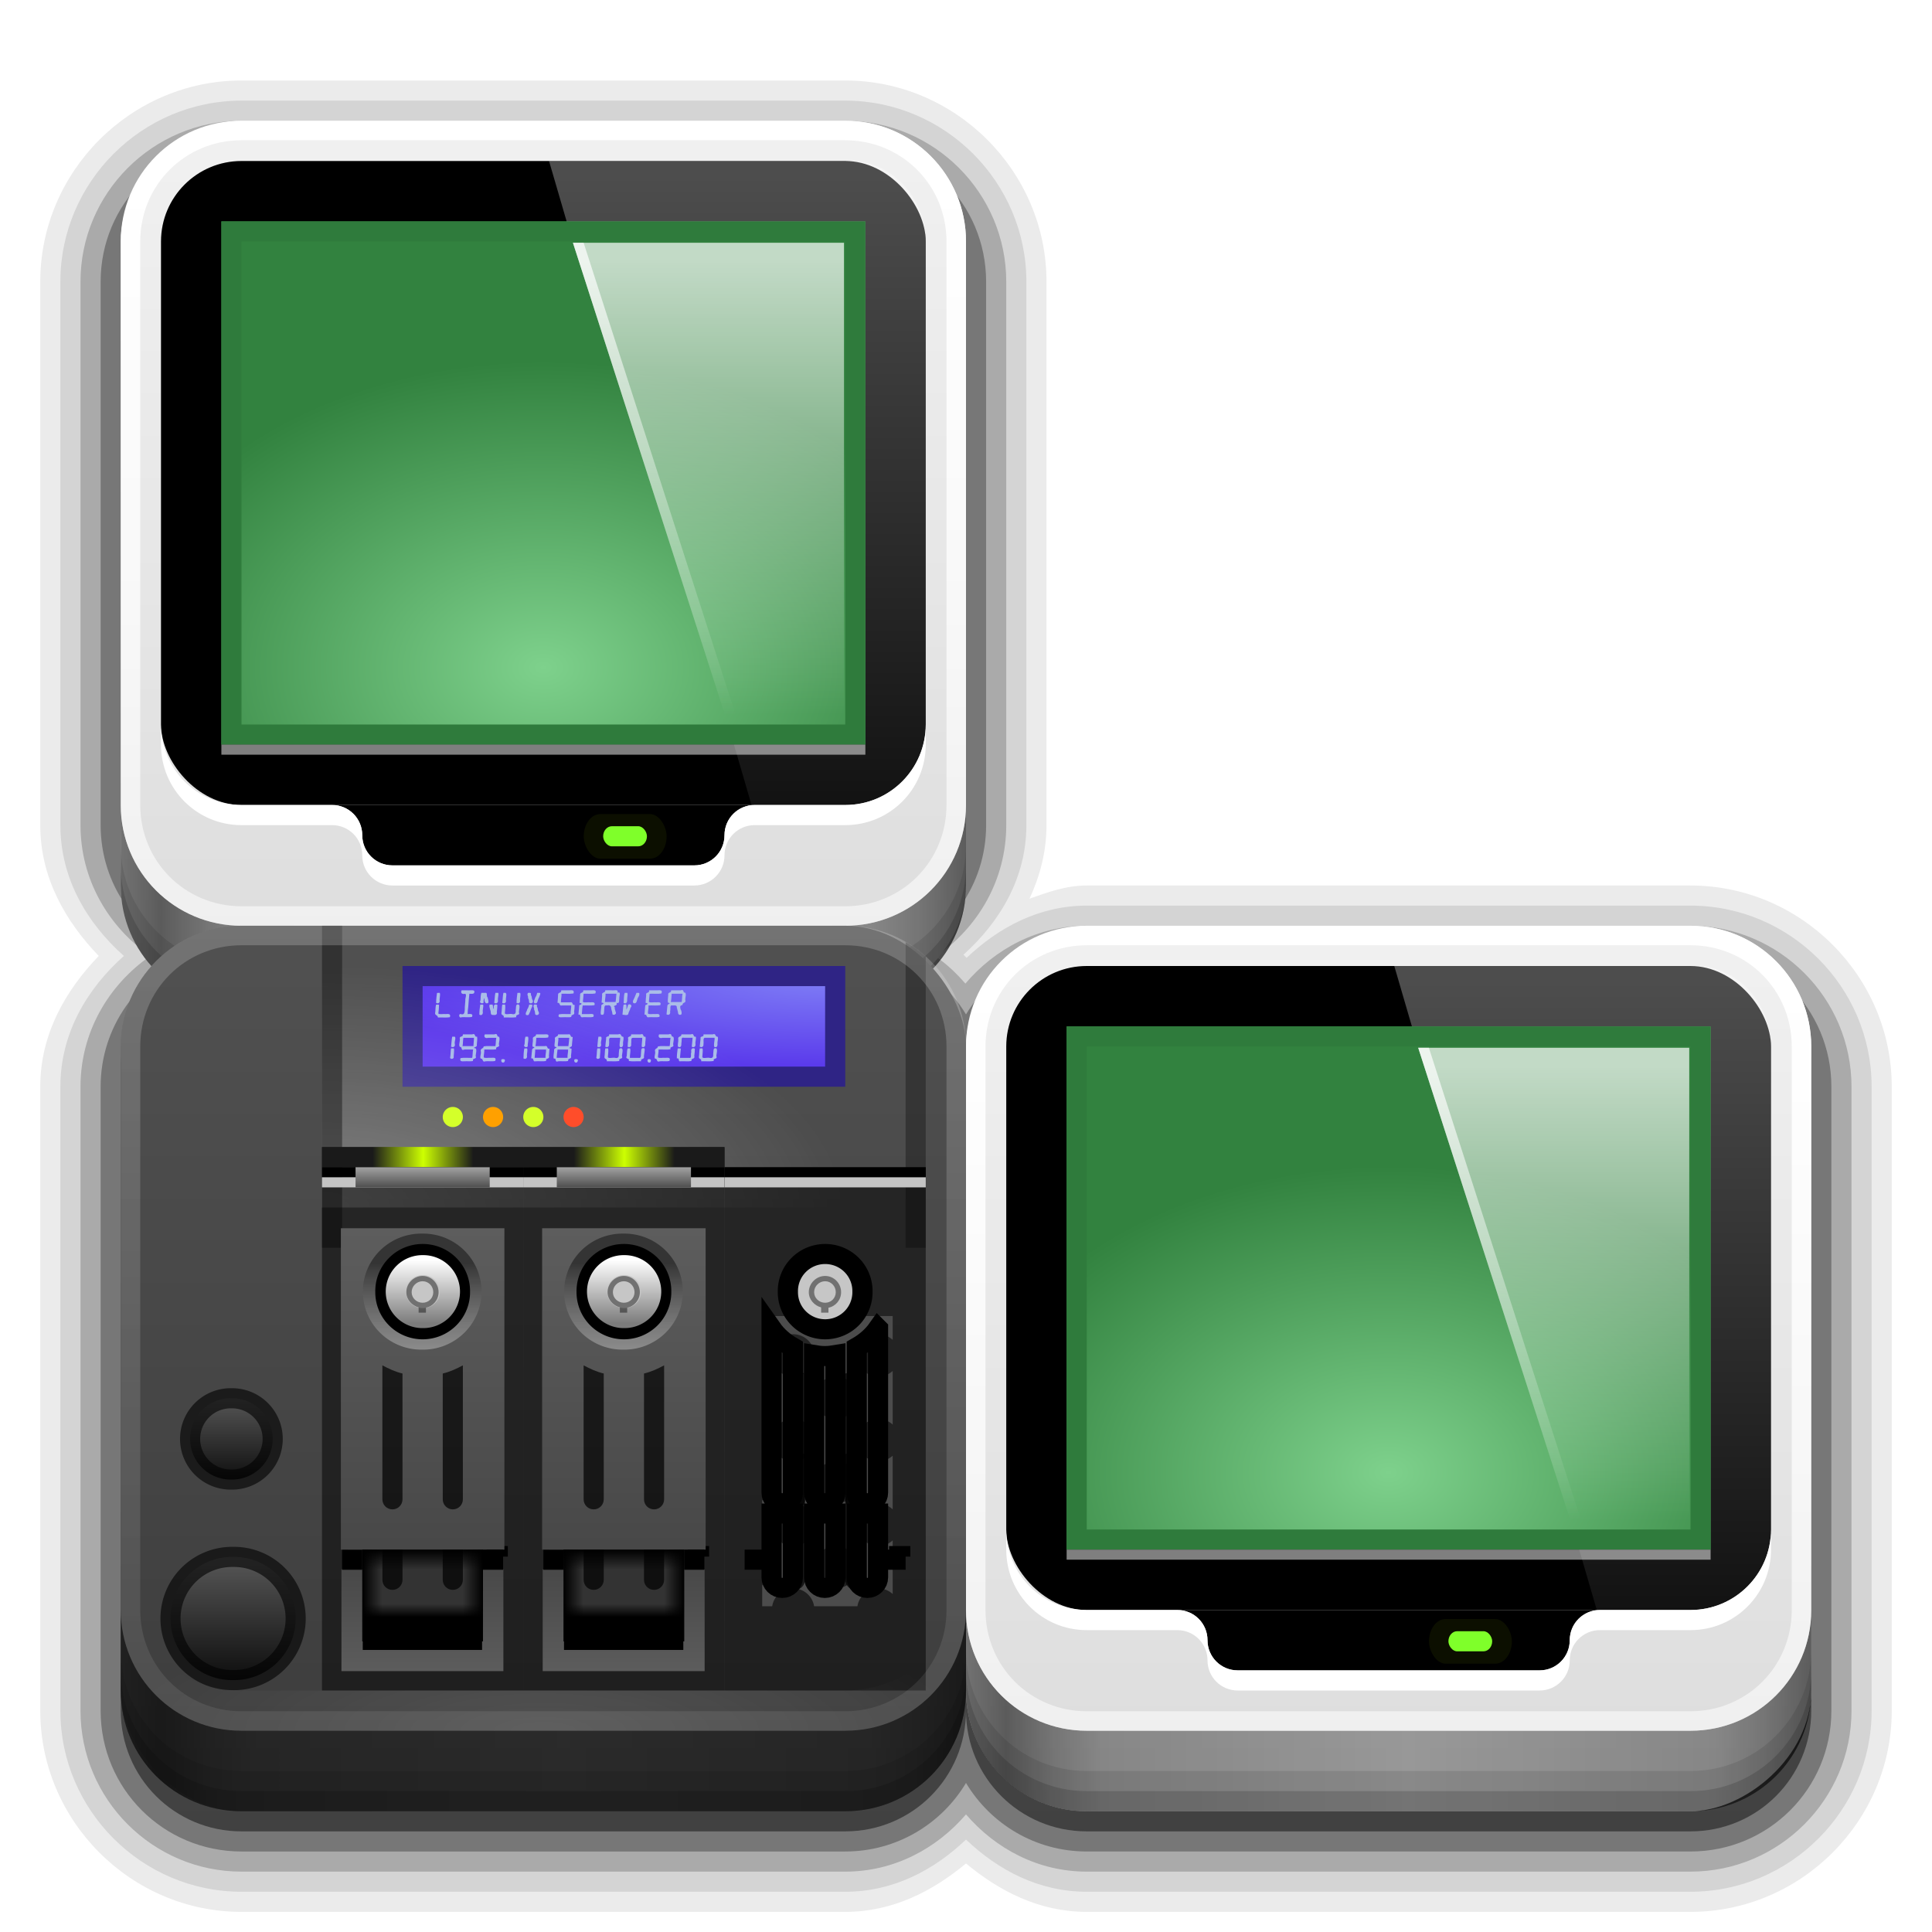 <?xml version="1.0" encoding="UTF-8" standalone="no"?>
<!-- Created with Inkscape (http://www.inkscape.org/) -->

<svg
   xmlns:dc="http://purl.org/dc/elements/1.1/"
   xmlns:cc="http://creativecommons.org/ns#"
   xmlns:rdf="http://www.w3.org/1999/02/22-rdf-syntax-ns#"
   xmlns:svg="http://www.w3.org/2000/svg"
   xmlns="http://www.w3.org/2000/svg"
   xmlns:xlink="http://www.w3.org/1999/xlink"
   xmlns:sodipodi="http://sodipodi.sourceforge.net/DTD/sodipodi-0.dtd"
   xmlns:inkscape="http://www.inkscape.org/namespaces/inkscape"
   version="1.0"
   width="96"
   height="96"
   id="svg2408"
   inkscape:version="0.48.3.1 r9886"
   sodipodi:docname="network-workgroup.svg">
  <sodipodi:namedview
     pagecolor="#ffffff"
     bordercolor="#666666"
     borderopacity="1"
     objecttolerance="10"
     gridtolerance="10"
     guidetolerance="10"
     inkscape:pageopacity="0"
     inkscape:pageshadow="2"
     inkscape:window-width="1090"
     inkscape:window-height="613"
     id="namedview290"
     showgrid="false"
     inkscape:zoom="2.4583333"
     inkscape:cx="-24.473994"
     inkscape:cy="81.671093"
     inkscape:window-x="31"
     inkscape:window-y="25"
     inkscape:window-maximized="0"
     inkscape:current-layer="svg2408" />
  <defs
     id="defs2410">
    <linearGradient
       id="linearGradient4049">
      <stop
         id="stop4051"
         style="stop-color:#ffffff;stop-opacity:1"
         offset="0" />
      <stop
         id="stop4053"
         style="stop-color:#ffffff;stop-opacity:0"
         offset="1" />
    </linearGradient>
    <linearGradient
       id="linearGradient4384">
      <stop
         id="stop4386"
         style="stop-color:#ffffff;stop-opacity:1"
         offset="0" />
      <stop
         id="stop4388"
         style="stop-color:#ffffff;stop-opacity:0"
         offset="1" />
    </linearGradient>
    <linearGradient
       id="linearGradient4367">
      <stop
         id="stop4369"
         style="stop-color:#ffffff;stop-opacity:0.718"
         offset="0" />
      <stop
         id="stop4371"
         style="stop-color:#ffffff;stop-opacity:1"
         offset="1" />
    </linearGradient>
    <linearGradient
       x1="45.448"
       y1="92.54"
       x2="45.448"
       y2="7.017"
       id="ButtonShadow"
       gradientUnits="userSpaceOnUse"
       gradientTransform="scale(1.006,0.994)">
      <stop
         id="stop3750"
         style="stop-color:#000000;stop-opacity:1"
         offset="0" />
      <stop
         id="stop3752"
         style="stop-color:#000000;stop-opacity:0.588"
         offset="1" />
    </linearGradient>
    <linearGradient
       id="linearGradient3700">
      <stop
         id="stop3702"
         style="stop-color:#2276c5;stop-opacity:1"
         offset="0" />
      <stop
         id="stop3704"
         style="stop-color:#68baf4;stop-opacity:1"
         offset="1" />
    </linearGradient>
    <filter
       color-interpolation-filters="sRGB"
       id="filter3174">
      <feGaussianBlur
         id="feGaussianBlur3176"
         stdDeviation="1.71" />
    </filter>
    <linearGradient
       x1="48"
       y1="90"
       x2="48"
       y2="5.988"
       id="linearGradient3617"
       xlink:href="#linearGradient3700"
       gradientUnits="userSpaceOnUse" />
    <radialGradient
       cx="48"
       cy="87.792"
       r="42"
       fx="48"
       fy="87.792"
       id="radialGradient4375"
       xlink:href="#linearGradient4367"
       gradientUnits="userSpaceOnUse"
       gradientTransform="matrix(1,-6.7114942e-8,8.4282233e-8,1.256,110,-24.506)" />
    <linearGradient
       x1="48"
       y1="88"
       x2="48"
       y2="-40"
       id="linearGradient4390"
       xlink:href="#linearGradient4384"
       gradientUnits="userSpaceOnUse"
       gradientTransform="matrix(1,0,0,-1,0,92)" />
    <linearGradient
       x1="48"
       y1="82"
       x2="112.124"
       y2="82.455"
       id="linearGradient4429"
       xlink:href="#linearGradient4384"
       gradientUnits="userSpaceOnUse"
       spreadMethod="reflect" />
    <linearGradient
       id="linearGradient3892">
      <stop
         id="stop3894"
         style="stop-color:#000000;stop-opacity:0.588"
         offset="0" />
      <stop
         id="stop3896"
         style="stop-color:#000000;stop-opacity:0.471"
         offset="0.118" />
      <stop
         id="stop3898"
         style="stop-color:#000000;stop-opacity:0.392"
         offset="0.238" />
      <stop
         id="stop3900"
         style="stop-color:#000000;stop-opacity:0.314"
         offset="1" />
    </linearGradient>
    <linearGradient
       x1="90"
       y1="88"
       x2="48"
       y2="88"
       id="linearGradient3228"
       xlink:href="#linearGradient3892"
       gradientUnits="userSpaceOnUse"
       spreadMethod="reflect" />
    <linearGradient
       x1="32"
       y1="91"
       x2="32"
       y2="7.946"
       id="linearGradient3829"
       xlink:href="#ButtonShadow-9"
       gradientUnits="userSpaceOnUse" />
    <linearGradient
       x1="45.448"
       y1="92.54"
       x2="45.448"
       y2="7.017"
       id="ButtonShadow-9"
       gradientUnits="userSpaceOnUse"
       gradientTransform="scale(1.006,0.994)">
      <stop
         id="stop3750-0"
         style="stop-color:#000000;stop-opacity:1"
         offset="0" />
      <stop
         id="stop3752-9"
         style="stop-color:#000000;stop-opacity:0.588"
         offset="1" />
    </linearGradient>
    <linearGradient
       id="linearGradient7505">
      <stop
         id="stop7507"
         style="stop-color:#dcdcdc;stop-opacity:1"
         offset="0" />
      <stop
         id="stop7509"
         style="stop-color:#f0f0f0;stop-opacity:1"
         offset="1" />
    </linearGradient>
    <linearGradient
       id="linearGradient3737-3">
      <stop
         id="stop3739-1"
         style="stop-color:#ffffff;stop-opacity:1"
         offset="0" />
      <stop
         id="stop3741-8"
         style="stop-color:#ffffff;stop-opacity:0"
         offset="1" />
    </linearGradient>
    <filter
       x="-0.168"
       y="-0.42"
       width="1.336"
       height="1.84"
       color-interpolation-filters="sRGB"
       id="filter3531">
      <feGaussianBlur
         stdDeviation="0.55"
         id="feGaussianBlur3533" />
    </filter>
    <linearGradient
       id="linearGradient7583">
      <stop
         id="stop7585"
         style="stop-color:#55a6eb;stop-opacity:1"
         offset="0" />
      <stop
         id="stop7587"
         style="stop-color:#1754c4;stop-opacity:1"
         offset="1" />
    </linearGradient>
    <linearGradient
       id="linearGradient3892-1">
      <stop
         id="stop3894-7"
         style="stop-color:#000000;stop-opacity:0.588"
         offset="0" />
      <stop
         id="stop3896-9"
         style="stop-color:#000000;stop-opacity:0.471"
         offset="0.118" />
      <stop
         id="stop3898-5"
         style="stop-color:#000000;stop-opacity:0.392"
         offset="0.238" />
      <stop
         id="stop3900-6"
         style="stop-color:#000000;stop-opacity:0.314"
         offset="1" />
    </linearGradient>
    <linearGradient
       x1="6"
       y1="69"
       x2="48"
       y2="69"
       id="linearGradient4171"
       xlink:href="#linearGradient7505"
       gradientUnits="userSpaceOnUse"
       gradientTransform="translate(-96,0)" />
    <radialGradient
       cx="27"
       cy="79.225"
       r="16"
       fx="27"
       fy="79.225"
       id="radialGradient4173"
       xlink:href="#linearGradient7583"
       gradientUnits="userSpaceOnUse"
       gradientTransform="matrix(1.347,-8.4395657e-8,8.125e-8,0.953,32.624,-1.327)" />
    <linearGradient
       x1="35.931"
       y1="50"
       x2="35.931"
       y2="90.676"
       id="linearGradient4175"
       xlink:href="#linearGradient3737-3"
       gradientUnits="userSpaceOnUse"
       gradientTransform="translate(42,0)" />
    <linearGradient
       x1="35.729"
       y1="54.062"
       x2="35.729"
       y2="76.511"
       id="linearGradient4177"
       xlink:href="#linearGradient3737-3"
       gradientUnits="userSpaceOnUse"
       gradientTransform="translate(42,0)" />
    <linearGradient
       x1="35.729"
       y1="54.062"
       x2="35.729"
       y2="76.511"
       id="linearGradient4179"
       xlink:href="#linearGradient3737-3"
       gradientUnits="userSpaceOnUse"
       gradientTransform="translate(42,0)" />
    <linearGradient
       x1="90"
       y1="88"
       x2="70"
       y2="88"
       id="linearGradient4181"
       xlink:href="#linearGradient3892-1"
       gradientUnits="userSpaceOnUse"
       spreadMethod="reflect" />
    <linearGradient
       x1="65"
       y1="48"
       x2="65"
       y2="128"
       id="linearGradient4183"
       xlink:href="#linearGradient4049"
       gradientUnits="userSpaceOnUse" />
    <linearGradient
       x1="34.365"
       y1="48"
       x2="43.416"
       y2="48"
       id="linearGradient8729"
       xlink:href="#linearGradient6151"
       gradientUnits="userSpaceOnUse" />
    <linearGradient
       id="linearGradient6151">
      <stop
         id="stop6153"
         style="stop-color:#5b5b5b;stop-opacity:1"
         offset="0" />
      <stop
         id="stop6155"
         style="stop-color:#0a0a0a;stop-opacity:1"
         offset="1" />
    </linearGradient>
    <linearGradient
       x1="34.571"
       y1="48"
       x2="43.211"
       y2="48"
       id="linearGradient8714"
       xlink:href="#linearGradient6151"
       gradientUnits="userSpaceOnUse" />
    <filter
       color-interpolation-filters="sRGB"
       id="filter6045">
      <feGaussianBlur
         stdDeviation="0.19"
         id="feGaussianBlur6047" />
    </filter>
    <linearGradient
       id="linearGradient5847">
      <stop
         id="stop5849"
         style="stop-color:#333333;stop-opacity:1"
         offset="0" />
      <stop
         id="stop5857"
         style="stop-color:#333333;stop-opacity:1"
         offset="0.431" />
      <stop
         id="stop5855"
         style="stop-color:#000000;stop-opacity:1"
         offset="0.555" />
      <stop
         id="stop5851"
         style="stop-color:#000000;stop-opacity:1"
         offset="1" />
    </linearGradient>
    <linearGradient
       id="linearGradient5892">
      <stop
         id="stop5894"
         style="stop-color:#484848;stop-opacity:1"
         offset="0" />
      <stop
         id="stop5896"
         style="stop-color:#5d5d5d;stop-opacity:1"
         offset="1" />
    </linearGradient>
    <linearGradient
       x1="45.448"
       y1="92.54"
       x2="45.448"
       y2="7.017"
       id="linearGradient3175-9"
       gradientUnits="userSpaceOnUse"
       gradientTransform="scale(1.006,0.994)">
      <stop
         id="stop3177"
         style="stop-color:#000000;stop-opacity:1"
         offset="0" />
      <stop
         id="stop3179"
         style="stop-color:#000000;stop-opacity:0"
         offset="1" />
    </linearGradient>
    <filter
       color-interpolation-filters="sRGB"
       id="filter6036">
      <feGaussianBlur
         stdDeviation="0.285"
         id="feGaussianBlur6038" />
    </filter>
    <linearGradient
       id="linearGradient6059">
      <stop
         id="stop6061"
         style="stop-color:#000000;stop-opacity:0.426"
         offset="0" />
      <stop
         id="stop6063"
         style="stop-color:#ffffff;stop-opacity:0.317"
         offset="1" />
    </linearGradient>
    <linearGradient
       id="linearGradient6069">
      <stop
         id="stop6071"
         style="stop-color:#ffffff;stop-opacity:1"
         offset="0" />
      <stop
         id="stop6073"
         style="stop-color:#7c7c7c;stop-opacity:1"
         offset="1" />
    </linearGradient>
    <linearGradient
       id="linearGradient3303">
      <stop
         id="stop3305"
         style="stop-color:#1a1a1a;stop-opacity:1"
         offset="0" />
      <stop
         id="stop3313"
         style="stop-color:#1a1a1a;stop-opacity:1"
         offset="0.25" />
      <stop
         id="stop3311"
         style="stop-color:#cdff01;stop-opacity:1"
         offset="0.501" />
      <stop
         id="stop3315"
         style="stop-color:#1a1a1a;stop-opacity:1"
         offset="0.75" />
      <stop
         id="stop3307"
         style="stop-color:#1a1a1a;stop-opacity:1"
         offset="1" />
    </linearGradient>
    <linearGradient
       id="linearGradient3339">
      <stop
         id="stop3341"
         style="stop-color:#4f4f4f;stop-opacity:1"
         offset="0" />
      <stop
         id="stop3343"
         style="stop-color:#a2a2a2;stop-opacity:1"
         offset="1" />
    </linearGradient>
    <linearGradient
       id="linearGradient3737-9">
      <stop
         id="stop3739-6"
         style="stop-color:#ffffff;stop-opacity:1"
         offset="0" />
      <stop
         id="stop3741-9"
         style="stop-color:#ffffff;stop-opacity:0"
         offset="1" />
    </linearGradient>
    <radialGradient
       cx="23.865"
       cy="24.192"
       r="27"
       fx="23.865"
       fy="24.192"
       id="radialGradient8208"
       xlink:href="#linearGradient3737-9"
       gradientUnits="userSpaceOnUse"
       gradientTransform="matrix(0.961,-4.7530864e-8,1.9945394e-8,0.445,-6.931,49.246)" />
    <radialGradient
       cx="85.651"
       cy="29.289"
       r="21"
       fx="85.651"
       fy="29.289"
       id="radialGradient8206"
       xlink:href="#linearGradient3265"
       gradientUnits="userSpaceOnUse"
       gradientTransform="matrix(-1.11,0,0,-0.245,136.459,55.659)" />
    <linearGradient
       id="linearGradient3265">
      <stop
         id="stop3267"
         style="stop-color:#8080f6;stop-opacity:1"
         offset="0" />
      <stop
         id="stop3269"
         style="stop-color:#5530ea;stop-opacity:1"
         offset="1" />
    </linearGradient>
    <linearGradient
       id="linearGradient4941">
      <stop
         id="stop4943"
         style="stop-color:#3c3c3c;stop-opacity:1"
         offset="0" />
      <stop
         id="stop4945"
         style="stop-color:#505050;stop-opacity:1"
         offset="1" />
    </linearGradient>
    <linearGradient
       x1="48"
       y1="90"
       x2="48"
       y2="5.988"
       id="linearGradient3688"
       xlink:href="#linearGradient4941"
       gradientUnits="userSpaceOnUse"
       gradientTransform="matrix(0.5,0,0,0.5,3,45)" />
    <linearGradient
       x1="65"
       y1="48"
       x2="65"
       y2="128"
       id="linearGradient5019"
       xlink:href="#linearGradient4049"
       gradientUnits="userSpaceOnUse" />
    <linearGradient
       x1="90"
       y1="88"
       x2="70"
       y2="88"
       id="linearGradient5024"
       xlink:href="#linearGradient3892-1"
       gradientUnits="userSpaceOnUse"
       spreadMethod="reflect" />
    <linearGradient
       x1="35.729"
       y1="54.062"
       x2="35.729"
       y2="76.511"
       id="linearGradient5031"
       xlink:href="#linearGradient3737-3"
       gradientUnits="userSpaceOnUse"
       gradientTransform="translate(42,-1)" />
    <linearGradient
       x1="35.729"
       y1="54.062"
       x2="35.729"
       y2="76.511"
       id="linearGradient5034"
       xlink:href="#linearGradient3737-3"
       gradientUnits="userSpaceOnUse"
       gradientTransform="translate(42,-1)" />
    <linearGradient
       x1="35.931"
       y1="50"
       x2="35.931"
       y2="90.676"
       id="linearGradient5037"
       xlink:href="#linearGradient3737-3"
       gradientUnits="userSpaceOnUse"
       gradientTransform="translate(42,-1)" />
    <radialGradient
       cx="27"
       cy="79.225"
       r="16"
       fx="27"
       fy="79.225"
       id="radialGradient5042"
       xlink:href="#linearGradient3175-0"
       gradientUnits="userSpaceOnUse"
       gradientTransform="matrix(1.347,-8.4395657e-8,8.125e-8,0.953,32.624,-2.327)" />
    <linearGradient
       x1="6"
       y1="69"
       x2="48"
       y2="69"
       id="linearGradient5046"
       xlink:href="#linearGradient7505"
       gradientUnits="userSpaceOnUse"
       gradientTransform="translate(-96,0)" />
    <linearGradient
       id="linearGradient3892-1-1">
      <stop
         id="stop3894-7-5"
         style="stop-color:#000000;stop-opacity:0.588"
         offset="0" />
      <stop
         id="stop3896-9-1"
         style="stop-color:#000000;stop-opacity:0.471"
         offset="0.118" />
      <stop
         id="stop3898-5-3"
         style="stop-color:#000000;stop-opacity:0.392"
         offset="0.238" />
      <stop
         id="stop3900-6-3"
         style="stop-color:#000000;stop-opacity:0.314"
         offset="1" />
    </linearGradient>
    <linearGradient
       x1="90"
       y1="88"
       x2="70"
       y2="88"
       id="linearGradient5067"
       xlink:href="#linearGradient3892-1-1"
       gradientUnits="userSpaceOnUse"
       gradientTransform="translate(-42,0)"
       spreadMethod="reflect" />
    <linearGradient
       x1="-26"
       y1="46"
       x2="-26"
       y2="112"
       id="linearGradient5113"
       xlink:href="#linearGradient3737-9"
       gradientUnits="userSpaceOnUse"
       gradientTransform="translate(50,0)" />
    <radialGradient
       cx="27"
       cy="103"
       r="21"
       fx="27"
       fy="103"
       id="radialGradient5240"
       xlink:href="#linearGradient3737-9"
       gradientUnits="userSpaceOnUse"
       gradientTransform="matrix(1,0,0,0.286,0,56.571)" />
    <linearGradient
       x1="36.925"
       y1="48"
       x2="42.851"
       y2="48"
       id="linearGradient5276"
       xlink:href="#linearGradient6059"
       gradientUnits="userSpaceOnUse" />
    <linearGradient
       x1="34.139"
       y1="48"
       x2="43.643"
       y2="48"
       id="linearGradient5278"
       xlink:href="#linearGradient6069"
       gradientUnits="userSpaceOnUse" />
    <linearGradient
       x1="38.473"
       y1="72"
       x2="38.473"
       y2="82.014"
       id="linearGradient5336"
       xlink:href="#linearGradient5847"
       gradientUnits="userSpaceOnUse"
       gradientTransform="matrix(0.529,0,0,0.526,0.353,43.553)" />
    <linearGradient
       x1="39"
       y1="73"
       x2="39"
       y2="83.043"
       id="linearGradient5338"
       xlink:href="#linearGradient5892"
       gradientUnits="userSpaceOnUse"
       gradientTransform="matrix(0.529,0,0,0.526,0.353,43.553)" />
    <linearGradient
       x1="33"
       y1="76.5"
       x2="34"
       y2="76.5"
       id="linearGradient5340"
       xlink:href="#linearGradient3175-9"
       gradientUnits="userSpaceOnUse"
       gradientTransform="matrix(1,0,0,0.526,-15,42.926)" />
    <linearGradient
       x1="33"
       y1="76.5"
       x2="34"
       y2="76.5"
       id="linearGradient5342"
       xlink:href="#linearGradient3175-9"
       gradientUnits="userSpaceOnUse"
       gradientTransform="matrix(1,0,0,0.526,-57,42.928)" />
    <linearGradient
       x1="39"
       y1="72"
       x2="39"
       y2="42"
       id="linearGradient5344"
       xlink:href="#linearGradient5892"
       gradientUnits="userSpaceOnUse"
       gradientTransform="matrix(0.529,0,0,0.526,0.353,42.928)" />
    <linearGradient
       x1="33"
       y1="76.5"
       x2="34"
       y2="76.5"
       id="linearGradient5346"
       xlink:href="#linearGradient3175-9"
       gradientUnits="userSpaceOnUse"
       gradientTransform="matrix(1,0,0,0.667,48,-72)" />
    <linearGradient
       x1="36.925"
       y1="48"
       x2="42.851"
       y2="48"
       id="linearGradient5348"
       xlink:href="#linearGradient6059"
       gradientUnits="userSpaceOnUse" />
    <linearGradient
       x1="34.139"
       y1="48"
       x2="43.643"
       y2="48"
       id="linearGradient5350"
       xlink:href="#linearGradient6069"
       gradientUnits="userSpaceOnUse" />
    <linearGradient
       x1="30"
       y1="31"
       x2="48"
       y2="31"
       id="linearGradient5352"
       xlink:href="#linearGradient3303"
       gradientUnits="userSpaceOnUse"
       gradientTransform="matrix(0.556,0,0,0.5,-0.667,46)" />
    <linearGradient
       x1="30"
       y1="31"
       x2="48"
       y2="31"
       id="linearGradient5354"
       xlink:href="#linearGradient3303"
       gradientUnits="userSpaceOnUse"
       gradientTransform="matrix(0.556,0,0,0.5,-0.667,46)" />
    <linearGradient
       x1="39"
       y1="34"
       x2="39"
       y2="32"
       id="linearGradient5356"
       xlink:href="#linearGradient3339"
       gradientUnits="userSpaceOnUse"
       gradientTransform="matrix(0.556,0,0,0.5,-0.667,46)" />
    <linearGradient
       x1="39"
       y1="34"
       x2="39"
       y2="32"
       id="linearGradient5361"
       xlink:href="#linearGradient3339"
       gradientUnits="userSpaceOnUse"
       gradientTransform="matrix(0.556,0,0,0.5,-0.667,42)" />
    <linearGradient
       x1="30"
       y1="31"
       x2="48"
       y2="31"
       id="linearGradient5366"
       xlink:href="#linearGradient3303"
       gradientUnits="userSpaceOnUse"
       gradientTransform="matrix(0.556,0,0,0.5,-0.667,42)" />
    <linearGradient
       x1="30"
       y1="31"
       x2="48"
       y2="31"
       id="linearGradient5369"
       xlink:href="#linearGradient3303"
       gradientUnits="userSpaceOnUse"
       gradientTransform="matrix(0.556,0,0,0.5,-0.667,42)" />
    <linearGradient
       x1="33"
       y1="76.5"
       x2="34"
       y2="76.5"
       id="linearGradient5376"
       xlink:href="#linearGradient3175-9"
       gradientUnits="userSpaceOnUse"
       gradientTransform="matrix(1,0,0,0.667,44,-72)" />
    <linearGradient
       x1="39"
       y1="72"
       x2="39"
       y2="42"
       id="linearGradient5379"
       xlink:href="#linearGradient5892"
       gradientUnits="userSpaceOnUse"
       gradientTransform="matrix(0.529,0,0,0.526,0.353,38.928)" />
    <linearGradient
       x1="33"
       y1="76.5"
       x2="34"
       y2="76.5"
       id="linearGradient5384"
       xlink:href="#linearGradient3175-9"
       gradientUnits="userSpaceOnUse"
       gradientTransform="matrix(1,0,0,0.526,-57,38.928)" />
    <linearGradient
       x1="33"
       y1="76.5"
       x2="34"
       y2="76.5"
       id="linearGradient5387"
       xlink:href="#linearGradient3175-9"
       gradientUnits="userSpaceOnUse"
       gradientTransform="matrix(1,0,0,0.526,-15,38.926)" />
    <linearGradient
       x1="39"
       y1="73"
       x2="39"
       y2="83.043"
       id="linearGradient5392"
       xlink:href="#linearGradient5892"
       gradientUnits="userSpaceOnUse"
       gradientTransform="matrix(0.529,0,0,0.526,0.353,39.553)" />
    <linearGradient
       x1="38.473"
       y1="72"
       x2="38.473"
       y2="82.014"
       id="linearGradient5395"
       xlink:href="#linearGradient5847"
       gradientUnits="userSpaceOnUse"
       gradientTransform="matrix(0.529,0,0,0.526,0.353,39.553)" />
    <linearGradient
       id="linearGradient3175-0">
      <stop
         id="stop3177-4"
         style="stop-color:#7ed18c;stop-opacity:1;"
         offset="0" />
      <stop
         id="stop3179-8"
         style="stop-color:#32823f;stop-opacity:1;"
         offset="1" />
    </linearGradient>
    <linearGradient
       x1="65"
       y1="48"
       x2="65"
       y2="128"
       id="linearGradient3437"
       xlink:href="#linearGradient4049"
       gradientUnits="userSpaceOnUse"
       gradientTransform="translate(-42,-40)" />
    <linearGradient
       x1="90"
       y1="88"
       x2="70"
       y2="88"
       id="linearGradient3442"
       xlink:href="#linearGradient3892-1"
       gradientUnits="userSpaceOnUse"
       gradientTransform="translate(-42,-40)"
       spreadMethod="reflect" />
    <linearGradient
       x1="35.729"
       y1="54.062"
       x2="35.729"
       y2="76.511"
       id="linearGradient3449"
       xlink:href="#linearGradient3737-3"
       gradientUnits="userSpaceOnUse"
       gradientTransform="translate(0,-41)" />
    <linearGradient
       x1="35.729"
       y1="54.062"
       x2="35.729"
       y2="76.511"
       id="linearGradient3453"
       xlink:href="#linearGradient3737-3"
       gradientUnits="userSpaceOnUse"
       gradientTransform="translate(0,-41)" />
    <linearGradient
       x1="35.931"
       y1="50"
       x2="35.931"
       y2="90.676"
       id="linearGradient3456"
       xlink:href="#linearGradient3737-3"
       gradientUnits="userSpaceOnUse"
       gradientTransform="translate(0,-41)" />
    <radialGradient
       cx="27"
       cy="79.225"
       r="16"
       fx="27"
       fy="79.225"
       id="radialGradient3461"
       xlink:href="#linearGradient3175-0"
       gradientUnits="userSpaceOnUse"
       gradientTransform="matrix(1.347,-8.4395657e-8,8.125e-8,0.953,-9.376,-42.327)" />
    <linearGradient
       x1="6"
       y1="69"
       x2="48"
       y2="69"
       id="linearGradient3465"
       xlink:href="#linearGradient7505"
       gradientUnits="userSpaceOnUse"
       gradientTransform="translate(-56,-42)" />
  </defs>
  <g
     id="layer2"
     style="display:none">
    <rect
       width="86"
       height="85"
       rx="6"
       ry="6"
       x="5"
       y="7"
       id="rect3745"
       style="opacity:0.9;fill:url(#ButtonShadow);fill-opacity:1;fill-rule:nonzero;stroke:none;filter:url(#filter3174)" />
  </g>
  <g
     id="layer3"
     style="display:inline">
    <path
       d="M 12,4 C 6.512,4 2,8.512 2,14 l 0,27 c 0,2.63 1.269,4.795 2.906,6.5 C 3.269,49.205 2,51.37 2,54 l 0,31 c 0,5.488 4.512,10 10,10 l 30,0 c 2.377,0 4.367,-1.048 6,-2.406 C 49.633,93.952 51.623,95 54,95 l 30,0 c 5.488,0 10,-4.512 10,-10 L 94,54 C 94,48.512 89.488,44 84,44 l -30,0 c -1.034,0 -1.943,0.336 -2.844,0.656 C 51.668,43.547 52,42.333 52,41 L 52,14 C 52,8.512 47.488,4 42,4 z"
       inkscape:connector-curvature="0"
       id="path3846"
       style="opacity:0.08;fill:#000000;fill-opacity:1;fill-rule:nonzero;stroke:none;display:inline" />
    <path
       d="M 12,5 C 7.049,5 3,9.049 3,14 l 0,27 c 0,2.653 1.327,4.873 3.156,6.5 C 4.327,49.127 3,51.347 3,54 l 0,31 c 0,4.951 4.049,9 9,9 l 30,0 c 2.389,0 4.414,-1.081 6,-2.594 C 49.586,92.919 51.611,94 54,94 l 30,0 c 4.951,0 9,-4.049 9,-9 l 0,-31 c 0,-4.951 -4.049,-9 -9,-9 l -30,0 c -2.378,0 -4.384,1.09 -5.969,2.594 C 47.978,47.543 47.929,47.487 47.875,47.438 49.68,45.81 51,43.631 51,41 L 51,14 C 51,9.049 46.951,5 42,5 z"
       inkscape:connector-curvature="0"
       id="path3842"
       style="opacity:0.1;fill:#000000;fill-opacity:1;fill-rule:nonzero;stroke:none;display:inline" />
    <path
       d="M 12,6 C 7.593,6 4,9.593 4,14 l 0,27 c 0,2.714 1.397,5.062 3.469,6.5 C 5.397,48.938 4,51.286 4,54 l 0,31 c 0,4.407 3.593,8 8,8 l 30,0 c 2.422,0 4.538,-1.141 6,-2.844 C 49.462,91.859 51.578,93 54,93 l 30,0 c 4.407,0 8,-3.593 8,-8 l 0,-31 c 0,-4.407 -3.593,-8 -8,-8 l -30,0 c -2.438,0 -4.569,1.153 -6.031,2.875 C 47.529,48.364 47.055,47.916 46.5,47.531 48.591,46.096 50,43.729 50,41 L 50,14 C 50,9.593 46.407,6 42,6 z"
       inkscape:connector-curvature="0"
       id="path3838"
       style="opacity:0.2;fill:#000000;fill-opacity:1;fill-rule:nonzero;stroke:none;display:inline" />
    <path
       d="M 12,7 C 8.122,7 5,10.122 5,14 l 0,27 c 0,2.969 1.839,5.479 4.438,6.5 C 6.839,48.521 5,51.031 5,54 l 0,31 c 0,3.878 3.122,7 7,7 l 30,0 c 2.558,0 4.779,-1.369 6,-3.406 C 49.221,90.631 51.442,92 54,92 l 30,0 c 3.878,0 7,-3.122 7,-7 l 0,-31 c 0,-3.878 -3.122,-7 -7,-7 l -30,0 c -2.558,0 -4.779,1.369 -6,3.406 C 47.213,49.093 46.005,48.067 44.562,47.5 47.161,46.479 49,43.969 49,41 L 49,14 C 49,10.122 45.878,7 42,7 z"
       inkscape:connector-curvature="0"
       id="rect3816"
       style="opacity:0.3;fill:#000000;fill-opacity:1;fill-rule:nonzero;stroke:none;display:inline" />
    <path
       d="M 12,7 C 8.676,7 6,9.676 6,13 l 0,28 c 0,3.324 2.676,6 6,6 -3.324,0 -6,2.676 -6,6 l 0,32 c 0,3.324 2.676,6 6,6 l 30,0 c 3.324,0 6,-2.676 6,-6 0,3.324 2.676,6 6,6 l 30,0 c 3.324,0 6,-2.676 6,-6 l 0,-32 c 0,-3.324 -2.676,-6 -6,-6 l -30,0 c -3.324,0 -6,2.676 -6,6 0,-3.324 -2.676,-6 -6,-6 3.324,0 6,-2.676 6,-6 L 48,13 C 48,9.676 45.324,7 42,7 z"
       inkscape:connector-curvature="0"
       id="rect3037"
       style="opacity:0.45;fill:url(#linearGradient3829);fill-opacity:1;fill-rule:nonzero;stroke:none;display:inline" />
  </g>
  <g
     id="layer1"
     style="display:none">
    <rect
       width="84"
       height="84"
       rx="6"
       ry="6"
       x="6"
       y="6"
       id="rect2419"
       style="fill:url(#linearGradient3617);fill-opacity:1;fill-rule:nonzero;stroke:none" />
    <path
       d="M 120.781,6.125 C 118.042,6.683 116,9.091 116,12 l 0,68 c 0,3.324 2.676,6 6,6 l 72,0 c 3.324,0 6,-2.676 6,-6 l 0,-68 c 0,-2.909 -2.042,-5.317 -4.781,-5.875 2.205,0.536 3.812,2.491 3.812,4.875 l 0,68 c 0,2.805 -2.226,5.031 -5.031,5.031 l -72,0 c -2.805,0 -5.031,-2.226 -5.031,-5.031 l 0,-68 c 0,-2.384 1.607,-4.339 3.812,-4.875 z"
       inkscape:connector-curvature="0"
       id="rect4359"
       style="opacity:0.2;fill:url(#radialGradient4375);fill-opacity:1;fill-rule:nonzero;stroke:none" />
    <path
       d="M 12,86 C 8.676,86 6,83.324 6,80 L 6,12 C 6,8.676 8.676,6 12,6 l 72,0 c 3.324,0 6,2.676 6,6 l 0,68 c 0,3.324 -2.676,6 -6,6 z m 0,-0.969 72,0 c 2.805,0 5.031,-2.226 5.031,-5.031 l 0,-68 C 89.031,9.195 86.805,6.969 84,6.969 l -72,0 C 9.195,6.969 6.969,9.195 6.969,12 l 0,68 c 0,2.805 2.226,5.031 5.031,5.031 z"
       inkscape:connector-curvature="0"
       id="rect4377"
       style="opacity:0.3;fill:url(#linearGradient4390);fill-opacity:1;fill-rule:nonzero;stroke:none" />
    <path
       d="m 6,78 0,2 c 0,3.324 2.676,6 6,6 l 72,0 c 3.324,0 6,-2.676 6,-6 l 0,-2 c 0,3.324 -2.676,6 -6,6 L 12,84 C 8.676,84 6,81.324 6,78 z"
       inkscape:connector-curvature="0"
       id="rect4414"
       style="opacity:0.1;fill:url(#linearGradient4429);fill-opacity:1;fill-rule:nonzero;stroke:none" />
    <path
       d="m 6,100 0,1 c 0,3.324 2.676,6 6,6 l 72,0 c 3.324,0 6,-2.676 6,-6 l 0,-1 c 0,3.324 -2.676,6 -6,6 l -72,0 c -3.324,0 -6,-2.676 -6,-6 z"
       inkscape:connector-curvature="0"
       id="path4412"
       style="opacity:0.15;fill:#000000;fill-opacity:1;fill-rule:nonzero;stroke:none" />
  </g>
  <g
     id="layer4"
     style="display:none">
    <path
       d="m 6,80 0,4 c 0,3.324 2.676,6 6,6 l 72,0 c 3.324,0 6,-2.676 6,-6 l 0,-4 c 0,3.324 -2.676,6 -6,6 L 12,86 C 8.676,86 6,83.324 6,80 z"
       inkscape:connector-curvature="0"
       id="path3888"
       style="fill:url(#linearGradient3228);fill-opacity:1;fill-rule:nonzero;stroke:none;display:inline" />
    <path
       d="m 6,82 0,2 c 0,3.324 2.676,6 6,6 l 72,0 c 3.324,0 6,-2.676 6,-6 l 0,-2 c 0,3.324 -2.676,6 -6,6 L 12,88 C 8.676,88 6,85.324 6,82 z"
       inkscape:connector-curvature="0"
       id="rect4345"
       style="opacity:0.1;color:#000000;fill:#000000;fill-opacity:1;fill-rule:nonzero;stroke:none;stroke-width:1.5;marker:none;visibility:visible;display:inline;overflow:visible;enable-background:accumulate" />
    <path
       d="m 6,83 0,1 c 0,3.324 2.676,6 6,6 l 72,0 c 3.324,0 6,-2.676 6,-6 l 0,-1 c 0,3.324 -2.676,6 -6,6 L 12,89 C 8.676,89 6,86.324 6,83 z"
       inkscape:connector-curvature="0"
       id="rect4336"
       style="opacity:0.15;color:#000000;fill:#000000;fill-opacity:1;fill-rule:nonzero;stroke:none;stroke-width:1.5;marker:none;visibility:visible;display:inline;overflow:visible;enable-background:accumulate" />
  </g>
  <g
     id="layer5"
     style="display:inline">
    <rect
       width="44"
       height="42"
       rx="6"
       ry="6"
       x="-90"
       y="48"
       transform="matrix(0,-1,1,0,0,0)"
       id="rect7776"
       style="fill:url(#linearGradient5046);fill-opacity:1;fill-rule:nonzero;stroke:none;display:inline" />
    <rect
       width="38"
       height="32"
       rx="4"
       x="50"
       y="48"
       id="rect7827"
       style="fill:#000000;fill-opacity:1;fill-rule:nonzero;stroke:none" />
    <rect
       width="32"
       height="26"
       x="53"
       y="51"
       id="rect7835"
       style="fill:url(#radialGradient5042);fill-opacity:1.0;fill-rule:nonzero;stroke:none" />
    <path
       d="m 53,51 0,26 32,0 0,-26 z m 1,1 30,0 0,24 -30,0 z"
       inkscape:connector-curvature="0"
       id="rect7839"
       style="fill:#2f7b3c;fill-opacity:1;fill-rule:nonzero;stroke:none" />
    <path
       d="m 53,77 32,0 0,0.5 -32,0 0,-0.5 z"
       inkscape:connector-curvature="0"
       id="path7850"
       style="fill:#7f7f7f;fill-opacity:1;fill-rule:nonzero;stroke:none;display:inline" />
    <path
       d="m 69.281,48 0.875,3 L 85,51 l 0,26 -6.531,0 0.875,3 L 84,80 c 2.216,0 4,-1.784 4,-4 l 0,-24 c 0,-2.216 -1.789,-4.15 -4,-4 z"
       inkscape:connector-curvature="0"
       id="path7852"
       style="opacity:0.3;fill:url(#linearGradient5037);fill-opacity:1;fill-rule:evenodd;stroke:none" />
    <path
       d="m 70.469,52.062 7.688,23.875 5.781,0 0,-23.875 z"
       inkscape:connector-curvature="0"
       id="path7854"
       style="opacity:0.7;fill:url(#linearGradient5034);fill-opacity:1;fill-rule:evenodd;stroke:none" />
    <path
       d="m 70.469,52.062 7.688,23.875 0.531,0 L 71,52.062 z"
       inkscape:connector-curvature="0"
       id="path7889"
       style="opacity:0.7;fill:url(#linearGradient5031);fill-opacity:1;fill-rule:evenodd;stroke:none" />
    <path
       d="m 58.5,80 c 0.831,0 1.5,0.669 1.5,1.5 0,0.831 0.669,1.5 1.5,1.5 l 15,0 C 77.331,83 78,82.331 78,81.5 78,80.669 78.669,80 79.5,80 l -1.5,0 -15,0 -3,0 -1.5,0 z"
       inkscape:connector-curvature="0"
       id="rect3192"
       style="color:#000000;fill:#000000;fill-opacity:1;fill-rule:nonzero;stroke:none;stroke-width:1;marker:none;visibility:visible;display:inline;overflow:visible;enable-background:accumulate" />
    <rect
       width="7.857"
       height="3.143"
       rx="1.571"
       ry="1.571"
       x="50.571"
       y="79.536"
       transform="matrix(0.524,0,0,0.705,44.507,24.378)"
       id="rect7831"
       style="opacity:0.243;fill:#ccff00;fill-opacity:1;fill-rule:nonzero;stroke:none;display:inline;filter:url(#filter3531)" />
    <rect
       width="2.175"
       height="1"
       rx="0.435"
       ry="0.5"
       x="71.971"
       y="81.054"
       id="rect7833"
       style="fill:#7fff2a;fill-opacity:1;fill-rule:nonzero;stroke:none;display:inline" />
    <path
       d="m 50,76 0,1 c 0,2.216 1.784,4 4,4 l 4.5,0 c 0.831,0 1.5,0.669 1.5,1.5 0,0.831 0.669,1.5 1.5,1.5 l 15,0 C 77.331,84 78,83.331 78,82.5 78,81.669 78.669,81 79.5,81 l 4.5,0 c 2.216,0 4,-1.784 4,-4 l 0,-1 c 0,2.216 -1.784,4 -4,4 l -4.5,0 C 78.669,80 78,80.669 78,81.5 78,82.331 77.331,83 76.5,83 l -15,0 C 60.669,83 60,82.331 60,81.5 60,80.669 59.331,80 58.5,80 L 54,80 c -2.216,0 -4,-1.784 -4,-4 z"
       inkscape:connector-curvature="0"
       id="rect3982"
       style="fill:#ffffff;fill-opacity:1;fill-rule:nonzero;stroke:none" />
    <path
       d="m 48,80 0,4 c 0,3.324 2.676,6 6,6 l 30,0 c 3.324,0 6,-2.676 6,-6 l 0,-4 c 0,3.324 -2.676,6 -6,6 l -30,0 c -3.324,0 -6,-2.676 -6,-6 z"
       inkscape:connector-curvature="0"
       id="path3888-8"
       style="fill:url(#linearGradient5024);fill-opacity:1;fill-rule:nonzero;stroke:none;display:inline" />
    <path
       d="m 48,82 0,2 c 0,3.324 2.676,6 6,6 l 30,0 c 3.324,0 6,-2.676 6,-6 l 0,-2 c 0,3.324 -2.676,6 -6,6 l -30,0 c -3.324,0 -6,-2.676 -6,-6 z"
       inkscape:connector-curvature="0"
       id="rect4345-9"
       style="opacity:0.1;color:#000000;fill:#000000;fill-opacity:1;fill-rule:nonzero;stroke:none;stroke-width:1.5;marker:none;visibility:visible;display:inline;overflow:visible;enable-background:accumulate" />
    <path
       d="m 48,83 0,1 c 0,3.324 2.676,6 6,6 l 30,0 c 3.324,0 6,-2.676 6,-6 l 0,-1 c 0,3.324 -2.676,6 -6,6 l -30,0 c -3.324,0 -6,-2.676 -6,-6 z"
       inkscape:connector-curvature="0"
       id="rect4336-5"
       style="opacity:0.15;color:#000000;fill:#000000;fill-opacity:1;fill-rule:nonzero;stroke:none;stroke-width:1.5;marker:none;visibility:visible;display:inline;overflow:visible;enable-background:accumulate" />
    <path
       d="m 54,46 c -3.324,0 -6,2.676 -6,6 l 0,28 c 0,3.324 2.676,6 6,6 l 30,0 c 3.324,0 6,-2.676 6,-6 l 0,-28 c 0,-3.324 -2.676,-6 -6,-6 z m 0,0.969 30,0 c 2.805,0 5.031,2.226 5.031,5.031 l 0,28 c 0,2.805 -2.226,5.031 -5.031,5.031 l -30,0 c -2.805,0 -5.031,-2.226 -5.031,-5.031 l 0,-28 c 0,-2.805 2.226,-5.031 5.031,-5.031 z"
       inkscape:connector-curvature="0"
       id="rect4036"
       style="fill:url(#linearGradient5019);fill-opacity:1;fill-rule:nonzero;stroke:none;display:inline" />
    <g
       transform="translate(70,0)"
       id="g4137">
      <rect
         width="42"
         height="42"
         rx="6"
         ry="6"
         x="-90"
         y="48"
         transform="matrix(0,-1,1,0,0,0)"
         id="rect4139"
         style="fill:url(#linearGradient4171);fill-opacity:1;fill-rule:nonzero;stroke:none;display:inline" />
      <rect
         width="38"
         height="31"
         rx="4"
         x="50"
         y="50"
         id="rect4141"
         style="fill:#000000;fill-opacity:1;fill-rule:nonzero;stroke:none" />
      <rect
         width="32"
         height="25"
         x="53"
         y="53"
         id="rect4143"
         style="fill:url(#radialGradient4173);fill-opacity:1;fill-rule:nonzero;stroke:none" />
      <path
         d="m 53,53 0,25 32,0 0,-25 z m 1,1 30,0 0,23 -30,0 z"
         inkscape:connector-curvature="0"
         id="path4145"
         style="fill:#103c8c;fill-opacity:1;fill-rule:nonzero;stroke:none" />
      <path
         d="m 53,78 32,0 0,0.5 -32,0 0,-0.5 z"
         inkscape:connector-curvature="0"
         id="path4147"
         style="fill:#7f7f7f;fill-opacity:1;fill-rule:nonzero;stroke:none;display:inline" />
      <path
         d="m 69.281,50 0.875,3 L 85,53 l 0,25 -6.531,0 0.875,3 L 84,81 c 2.216,0 4,-1.784 4,-4 l 0,-23 c 0,-2.216 -1.784,-4 -4,-4 z"
         inkscape:connector-curvature="0"
         id="path4149"
         style="opacity:0.3;fill:url(#linearGradient4175);fill-opacity:1;fill-rule:evenodd;stroke:none" />
      <path
         d="m 70.469,54.062 7.688,22.875 5.781,0 0,-22.875 z"
         inkscape:connector-curvature="0"
         id="path4151"
         style="opacity:0.7;fill:url(#linearGradient4177);fill-opacity:1;fill-rule:evenodd;stroke:none" />
      <path
         d="m 70.469,54.062 7.688,22.875 0.531,0 L 71,54.062 z"
         inkscape:connector-curvature="0"
         id="path4153"
         style="opacity:0.7;fill:url(#linearGradient4179);fill-opacity:1;fill-rule:evenodd;stroke:none" />
      <path
         d="m 58.5,81 c 0.831,0 1.5,0.669 1.5,1.5 0,0.831 0.669,1.5 1.5,1.5 l 15,0 C 77.331,84 78,83.331 78,82.5 78,81.669 78.669,81 79.5,81 l -1.5,0 -15,0 -3,0 -1.5,0 z"
         inkscape:connector-curvature="0"
         id="path4155"
         style="color:#000000;fill:#000000;fill-opacity:1;fill-rule:nonzero;stroke:none;stroke-width:1;marker:none;visibility:visible;display:inline;overflow:visible;enable-background:accumulate" />
      <rect
         width="7.857"
         height="3.143"
         rx="1.571"
         ry="1.571"
         x="50.571"
         y="79.536"
         transform="matrix(0.524,0,0,0.705,44.507,25.378)"
         id="rect4157"
         style="opacity:0.243;fill:#ccff00;fill-opacity:1;fill-rule:nonzero;stroke:none;display:inline;filter:url(#filter3531)" />
      <rect
         width="2.175"
         height="1"
         rx="0.435"
         ry="0.5"
         x="71.971"
         y="82.054"
         id="rect4159"
         style="fill:#7fff2a;fill-opacity:1;fill-rule:nonzero;stroke:none;display:inline" />
      <path
         d="m 50,77 0,1 c 0,2.216 1.784,4 4,4 l 4.5,0 c 0.831,0 1.5,0.669 1.5,1.5 0,0.831 0.669,1.5 1.5,1.5 l 15,0 C 77.331,85 78,84.331 78,83.5 78,82.669 78.669,82 79.5,82 l 4.5,0 c 2.216,0 4,-1.784 4,-4 l 0,-1 c 0,2.216 -1.784,4 -4,4 l -4.5,0 C 78.669,81 78,81.669 78,82.5 78,83.331 77.331,84 76.5,84 l -15,0 C 60.669,84 60,83.331 60,82.5 60,81.669 59.331,81 58.5,81 L 54,81 c -2.216,0 -4,-1.784 -4,-4 z"
         inkscape:connector-curvature="0"
         id="path4161"
         style="fill:#ffffff;fill-opacity:1;fill-rule:nonzero;stroke:none" />
      <path
         d="m 48,80 0,4 c 0,3.324 2.676,6 6,6 l 30,0 c 3.324,0 6,-2.676 6,-6 l 0,-4 c 0,3.324 -2.676,6 -6,6 l -30,0 c -3.324,0 -6,-2.676 -6,-6 z"
         inkscape:connector-curvature="0"
         id="path4163"
         style="fill:url(#linearGradient4181);fill-opacity:1;fill-rule:nonzero;stroke:none;display:inline" />
      <path
         d="m 48,82 0,2 c 0,3.324 2.676,6 6,6 l 30,0 c 3.324,0 6,-2.676 6,-6 l 0,-2 c 0,3.324 -2.676,6 -6,6 l -30,0 c -3.324,0 -6,-2.676 -6,-6 z"
         inkscape:connector-curvature="0"
         id="path4165"
         style="opacity:0.1;color:#000000;fill:#000000;fill-opacity:1;fill-rule:nonzero;stroke:none;stroke-width:1.5;marker:none;visibility:visible;display:inline;overflow:visible;enable-background:accumulate" />
      <path
         d="m 48,83 0,1 c 0,3.324 2.676,6 6,6 l 30,0 c 3.324,0 6,-2.676 6,-6 l 0,-1 c 0,3.324 -2.676,6 -6,6 l -30,0 c -3.324,0 -6,-2.676 -6,-6 z"
         inkscape:connector-curvature="0"
         id="path4167"
         style="opacity:0.15;color:#000000;fill:#000000;fill-opacity:1;fill-rule:nonzero;stroke:none;stroke-width:1.5;marker:none;visibility:visible;display:inline;overflow:visible;enable-background:accumulate" />
      <path
         d="m 54,48 c -3.324,0 -6,2.676 -6,6 l 0,26 c 0,3.324 2.676,6 6,6 l 30,0 c 3.324,0 6,-2.676 6,-6 l 0,-26 c 0,-3.324 -2.676,-6 -6,-6 l -30,0 z m 0,0.969 30,0 c 2.805,0 5.031,2.226 5.031,5.031 l 0,26 c 0,2.805 -2.226,5.031 -5.031,5.031 l -30,0 c -2.805,0 -5.031,-2.226 -5.031,-5.031 l 0,-26 c 0,-2.805 2.226,-5.031 5.031,-5.031 z"
         inkscape:connector-curvature="0"
         id="path4169"
         style="fill:url(#linearGradient4183);fill-opacity:1;fill-rule:nonzero;stroke:none;display:inline" />
    </g>
    <rect
       width="44"
       height="42"
       rx="6"
       ry="6"
       x="-50"
       y="6"
       transform="matrix(0,-1,1,0,0,0)"
       id="rect4238"
       style="fill:url(#linearGradient3465);fill-opacity:1;fill-rule:nonzero;stroke:none;display:inline" />
    <rect
       width="38"
       height="32"
       rx="4"
       x="8"
       y="8"
       id="rect4240"
       style="fill:#000000;fill-opacity:1;fill-rule:nonzero;stroke:none" />
    <rect
       width="32"
       height="26"
       x="11"
       y="11"
       id="rect4242"
       style="fill:url(#radialGradient3461);fill-opacity:1.0;fill-rule:nonzero;stroke:none" />
    <path
       d="m 11,11 0,26 32,0 0,-26 z m 1,1 30,0 0,24 -30,0 z"
       inkscape:connector-curvature="0"
       id="path4244"
       style="fill:#2f7b3c;fill-opacity:1;fill-rule:nonzero;stroke:none" />
    <path
       d="m 11,37 32,0 0,0.5 -32,0 0,-0.5 z"
       inkscape:connector-curvature="0"
       id="path4246"
       style="fill:#7f7f7f;fill-opacity:1;fill-rule:nonzero;stroke:none;display:inline" />
    <path
       d="m 27.281,8 0.875,3 L 43,11 l 0,26 -6.531,0 0.875,3 L 42,40 c 2.216,0 4,-1.784 4,-4 L 46,12 C 46,9.784 44.211,7.85 42,8 z"
       inkscape:connector-curvature="0"
       id="path4248"
       style="opacity:0.3;fill:url(#linearGradient3456);fill-opacity:1;fill-rule:evenodd;stroke:none" />
    <path
       d="m 28.469,12.062 7.688,23.875 5.781,0 0,-23.875 z"
       inkscape:connector-curvature="0"
       id="path4250"
       style="opacity:0.7;fill:url(#linearGradient3453);fill-opacity:1;fill-rule:evenodd;stroke:none" />
    <path
       d="m 28.469,12.062 7.688,23.875 0.531,0 L 29,12.062 z"
       inkscape:connector-curvature="0"
       id="path4252"
       style="opacity:0.7;fill:url(#linearGradient3449);fill-opacity:1;fill-rule:evenodd;stroke:none" />
    <path
       d="m 16.5,40 c 0.831,0 1.5,0.669 1.5,1.5 0,0.831 0.669,1.5 1.5,1.5 l 15,0 C 35.331,43 36,42.331 36,41.5 36,40.669 36.669,40 37.5,40 l -1.5,0 -15,0 -3,0 -1.5,0 z"
       inkscape:connector-curvature="0"
       id="path4254"
       style="color:#000000;fill:#000000;fill-opacity:1;fill-rule:nonzero;stroke:none;stroke-width:1;marker:none;visibility:visible;display:inline;overflow:visible;enable-background:accumulate" />
    <rect
       width="7.857"
       height="3.143"
       rx="1.571"
       ry="1.571"
       x="50.571"
       y="79.536"
       transform="matrix(0.524,0,0,0.705,2.507,-15.622)"
       id="rect4256"
       style="opacity:0.243;fill:#ccff00;fill-opacity:1;fill-rule:nonzero;stroke:none;display:inline;filter:url(#filter3531)" />
    <rect
       width="2.175"
       height="1"
       rx="0.435"
       ry="0.5"
       x="29.971"
       y="41.054"
       id="rect4258"
       style="fill:#7fff2a;fill-opacity:1;fill-rule:nonzero;stroke:none;display:inline" />
    <path
       d="m 8,36 0,1 c 0,2.216 1.784,4 4,4 l 4.5,0 c 0.831,0 1.5,0.669 1.5,1.5 0,0.831 0.669,1.5 1.5,1.5 l 15,0 C 35.331,44 36,43.331 36,42.5 36,41.669 36.669,41 37.5,41 l 4.5,0 c 2.216,0 4,-1.784 4,-4 l 0,-1 c 0,2.216 -1.784,4 -4,4 l -4.5,0 C 36.669,40 36,40.669 36,41.5 36,42.331 35.331,43 34.5,43 l -15,0 C 18.669,43 18,42.331 18,41.5 18,40.669 17.331,40 16.5,40 L 12,40 C 9.784,40 8,38.216 8,36 z"
       inkscape:connector-curvature="0"
       id="path4260"
       style="fill:#ffffff;fill-opacity:1;fill-rule:nonzero;stroke:none" />
    <path
       d="m 6,40 0,4 c 0,3.324 2.676,6 6,6 l 30,0 c 3.324,0 6,-2.676 6,-6 l 0,-4 c 0,3.324 -2.676,6 -6,6 L 12,46 C 8.676,46 6,43.324 6,40 z"
       inkscape:connector-curvature="0"
       id="path4262"
       style="fill:url(#linearGradient3442);fill-opacity:1;fill-rule:nonzero;stroke:none;display:inline" />
    <path
       d="m 6,42 0,2 c 0,3.324 2.676,6 6,6 l 30,0 c 3.324,0 6,-2.676 6,-6 l 0,-2 c 0,3.324 -2.676,6 -6,6 L 12,48 C 8.676,48 6,45.324 6,42 z"
       inkscape:connector-curvature="0"
       id="path4264"
       style="opacity:0.1;color:#000000;fill:#000000;fill-opacity:1;fill-rule:nonzero;stroke:none;stroke-width:1.5;marker:none;visibility:visible;display:inline;overflow:visible;enable-background:accumulate" />
    <path
       d="m 6,43 0,1 c 0,3.324 2.676,6 6,6 l 30,0 c 3.324,0 6,-2.676 6,-6 l 0,-1 c 0,3.324 -2.676,6 -6,6 L 12,49 C 8.676,49 6,46.324 6,43 z"
       inkscape:connector-curvature="0"
       id="path4266"
       style="opacity:0.15;color:#000000;fill:#000000;fill-opacity:1;fill-rule:nonzero;stroke:none;stroke-width:1.5;marker:none;visibility:visible;display:inline;overflow:visible;enable-background:accumulate" />
    <path
       d="M 12,6 C 8.676,6 6,8.676 6,12 l 0,28 c 0,3.324 2.676,6 6,6 l 30,0 c 3.324,0 6,-2.676 6,-6 L 48,12 C 48,8.676 45.324,6 42,6 z m 0,0.969 30,0 c 2.805,0 5.031,2.226 5.031,5.031 l 0,28 c 0,2.805 -2.226,5.031 -5.031,5.031 l -30,0 C 9.195,45.031 6.969,42.805 6.969,40 l 0,-28 C 6.969,9.195 9.195,6.969 12,6.969 z"
       inkscape:connector-curvature="0"
       id="path4268"
       style="fill:url(#linearGradient3437);fill-opacity:1;fill-rule:nonzero;stroke:none;display:inline" />
  </g>
  <g
     id="layer6">
    <rect
       width="42"
       height="44"
       rx="6"
       ry="6"
       x="6"
       y="46"
       id="rect8039"
       style="fill:url(#linearGradient3688);fill-opacity:1;fill-rule:nonzero;stroke:none;display:inline" />
    <rect
       width="21"
       height="5"
       x="20.5"
       y="48.5"
       id="rect8190"
       style="fill:url(#radialGradient8206);fill-opacity:1;fill-rule:nonzero;stroke:#2f2485;stroke-width:1;stroke-linecap:square;stroke-linejoin:miter;stroke-miterlimit:4;stroke-opacity:1;stroke-dasharray:none;stroke-dashoffset:0;display:inline" />
    <rect
       width="30"
       height="14"
       x="16"
       y="46"
       id="rect8192"
       style="opacity:0.3;fill:url(#radialGradient8208);fill-opacity:1;fill-rule:nonzero;stroke:none;display:inline" />
    <path
       d="m 22.938,49.207 c -0.069,0.127 0.021,0.217 0.171,0.171 0.103,0.037 -0.007,0.238 0.014,0.341 -0.004,0.138 -0.035,0.286 -0.028,0.441 -0.012,0.119 -0.005,0.294 -0.2,0.228 -0.123,-0.03 -0.094,0.234 0.044,0.156 0.165,-0.01 0.37,0.02 0.512,-0.014 0.082,-0.178 -0.092,-0.145 -0.214,-0.142 -0.002,-0.09 0.015,-0.263 0.03,-0.355 0.014,-0.231 0.035,-0.434 0.057,-0.654 0.124,1.5e-4 0.282,0.039 0.242,-0.142 -0.068,-0.065 -0.255,-0.01 -0.37,-0.028 -0.085,0 -0.171,0 -0.256,0 z m 4.948,0 c 0.023,0.164 -0.179,0.075 -0.156,0.242 -0.001,0.131 -0.02,0.244 -0.028,0.384 0.151,-0.033 0.061,0.176 0.227,0.128 0.152,0 0.303,0 0.455,0 0.006,0.143 -0.04,0.282 -0.028,0.427 -0.189,0.01 -0.417,-0.019 -0.583,0.014 -0.084,0.184 0.104,0.142 0.228,0.142 0.123,-0.009 0.284,0.019 0.384,-0.014 -0.012,-0.157 0.203,-0.053 0.142,-0.256 0.019,-0.126 0.024,-0.222 0.028,-0.341 -0.151,0.033 -0.061,-0.176 -0.228,-0.128 -0.152,0 -0.303,0 -0.455,0 -0.01,-0.144 0.041,-0.282 0.028,-0.427 0.194,-0.009 0.426,0.018 0.597,-0.014 0.057,-0.18 -0.082,-0.165 -0.214,-0.156 -0.132,0 -0.265,0 -0.397,0 z m 1.095,0 c 0.023,0.164 -0.179,0.075 -0.156,0.242 -0.001,0.131 -0.02,0.244 -0.028,0.384 0.178,0.018 0.087,0.087 -0.014,0.114 -0.007,0.147 -0.028,0.307 -0.043,0.469 0.151,-0.033 0.061,0.176 0.228,0.128 0.165,-0.01 0.37,0.019 0.512,-0.014 0.082,-0.178 -0.092,-0.145 -0.214,-0.142 -0.118,0 -0.236,0 -0.354,0 0.015,-0.128 0.015,-0.305 0.043,-0.427 0.19,-0.009 0.417,0.018 0.583,-0.014 0.054,-0.173 -0.092,-0.146 -0.214,-0.142 -0.111,-0.018 -0.309,0.036 -0.363,-0.028 0.022,-0.14 0.027,-0.271 0.037,-0.398 0.189,-0.01 0.417,0.019 0.583,-0.014 0.087,-0.194 -0.094,-0.16 -0.228,-0.156 -0.123,0 -0.246,0 -0.37,0 z m 1.095,0 c 0.009,0.151 -0.201,0.066 -0.156,0.256 -0.003,0.119 -0.02,0.226 -0.028,0.355 0.197,0.03 0.055,0.07 -0.014,0.128 0.015,0.153 -0.063,0.339 -0.014,0.469 0.165,0.051 0.145,-0.083 0.156,-0.185 0.017,-0.111 -0.026,-0.317 0.142,-0.27 0.167,-0.039 0.205,0.052 0.213,0.172 0.016,0.093 0.057,0.16 0.057,0.269 0.088,0.071 0.226,-0.03 0.156,-0.128 -0.012,-0.077 -0.053,-0.127 -0.043,-0.228 -0.14,-0.098 0.176,-0.044 0.085,-0.213 0.175,0.052 0.125,-0.122 0.142,-0.228 -0.012,-0.109 0.111,-0.337 -0.085,-0.284 0.052,-0.189 -0.187,-0.088 -0.299,-0.114 -0.104,0 -0.208,0 -0.312,0 z m 2.175,0 c 0.039,0.167 -0.188,0.068 -0.142,0.242 -0.013,0.141 -0.027,0.25 -0.028,0.384 0.172,0.014 0.079,0.085 -0.014,0.114 -0.025,0.166 -0.024,0.3 -0.043,0.469 0.151,-0.033 0.061,0.176 0.228,0.128 0.166,-0.009 0.369,0.019 0.512,-0.014 0.054,-0.173 -0.092,-0.146 -0.214,-0.142 -0.11,-0.018 -0.293,0.037 -0.354,-0.029 -0.005,-0.134 0.041,-0.263 0.028,-0.398 0.189,-0.01 0.417,0.019 0.583,-0.014 0.078,-0.17 -0.08,-0.147 -0.2,-0.142 -0.111,-0.018 -0.309,0.036 -0.363,-0.028 0.017,-0.143 0.015,-0.253 0.037,-0.398 0.19,-0.009 0.417,0.019 0.583,-0.014 0.084,-0.187 -0.082,-0.163 -0.214,-0.156 -0.132,0 -0.265,0 -0.397,0 z m 1.095,0 c 0.027,0.153 -0.176,0.063 -0.142,0.242 -0.008,0.116 -0.035,0.277 -0.014,0.37 0.214,0.049 -0.033,0.051 -0.028,0.157 -0.011,0.128 -0.028,0.281 -0.043,0.426 0.122,0.064 0.209,-0.011 0.176,-0.156 0.05,-0.1 -0.047,-0.328 0.122,-0.284 0.136,-0.012 0.229,-0.011 0.213,0.114 0.027,0.059 0.034,0.142 0.057,0.213 -0.005,0.074 0.051,0.191 0.171,0.114 0.034,-0.078 -0.004,-0.204 -0.043,-0.256 -0.033,-0.149 -0.025,-0.18 0.1,-0.213 -0.014,-0.151 0.199,-0.06 0.134,-0.27 0.004,-0.105 0.063,-0.281 -0.006,-0.341 -0.132,0.02 -0.02,-0.192 -0.227,-0.114 -0.156,0 -0.313,0 -0.469,0 z M 21.715,49.335 c -0.018,0.14 -0.047,0.334 -0.043,0.498 0.1,0.06 0.205,-0.009 0.171,-0.142 -0.003,-0.103 0.042,-0.249 0.014,-0.341 -0.007,-0.034 -0.108,-0.005 -0.142,-0.014 z m 2.204,0 c -0.042,0.109 -0.032,0.247 -0.043,0.37 -0.091,0.143 0.1,0.19 0.156,0.114 -0.025,-0.123 0.05,-0.348 0.043,-0.1 0.01,0.079 0.071,0.184 0.185,0.114 0.033,-0.132 -0.022,-0.171 -0.028,-0.27 -0.072,-0.047 -0.009,-0.181 -0.071,-0.228 -0.081,0 -0.161,0 -0.242,0 z m 0.697,0 c -0.033,0.136 -0.033,0.326 -0.057,0.498 0.114,0.065 0.203,-0.015 0.185,-0.128 -0.022,-0.12 0.051,-0.274 0.014,-0.37 -0.047,0 -0.095,0 -0.142,0 z m 0.398,0 c -0.033,0.137 -0.032,0.326 -0.057,0.498 0.114,0.065 0.203,-0.015 0.185,-0.128 -0.021,-0.115 0.061,-0.301 -0.014,-0.37 -0.038,0 -0.076,0 -0.114,0 z m 0.697,0 c -0.018,0.14 -0.047,0.334 -0.043,0.498 0.1,0.06 0.205,-0.009 0.171,-0.142 -0.003,-0.103 0.042,-0.249 0.014,-0.341 -0.013,-0.035 -0.102,-0.004 -0.142,-0.014 z m 0.526,0 c -0.072,0.107 0.026,0.151 0,0.256 0.047,0.051 0.047,0.146 0.057,0.228 0.068,0.081 0.241,0.022 0.171,-0.128 -0.057,-0.052 -0.024,-0.194 -0.085,-0.242 0.022,-0.131 -0.029,-0.119 -0.142,-0.114 z m 0.455,0 c -0.018,0.085 -0.051,0.174 -0.1,0.242 -0.012,0.082 -0.098,0.167 -0.043,0.27 0.166,0.048 0.158,-0.098 0.194,-0.199 0.046,-0.083 0.069,-0.15 0.104,-0.256 0.018,-0.091 -0.093,-0.047 -0.156,-0.057 z m 4.351,0 c -0.057,0.138 -0.033,0.336 -0.057,0.498 0.124,0.072 0.195,-0.035 0.176,-0.171 9.28e-4,-0.118 0.042,-0.234 0.009,-0.327 -0.043,0 -0.085,0 -0.128,0 z m 0.583,0 c -0.035,0.088 -0.067,0.168 -0.1,0.242 -0.027,0.069 -0.129,0.198 -0.043,0.27 0.15,0.04 0.154,-0.103 0.185,-0.185 0.013,-0.099 0.107,-0.154 0.1,-0.271 0.017,-0.085 -0.081,-0.049 -0.142,-0.056 z m -1.536,0.043 c 0.18,0 0.36,0 0.54,0 -0.015,0.123 -0.018,0.272 -0.043,0.412 -0.175,0 -0.351,0 -0.526,0 -0.007,-0.139 0.039,-0.273 0.028,-0.412 z m 3.285,0 c 0.18,0 0.36,0 0.54,0 -0.029,0.147 -0.017,0.263 -0.043,0.412 -0.18,0 -0.36,0 -0.54,0 0.032,-0.142 0.03,-0.283 0.043,-0.412 z m -11.702,0.54 c -0.048,0.134 -0.025,0.289 -0.054,0.441 0.008,0.099 0.141,0.086 0.139,0.199 0.195,-0.009 0.426,0.018 0.597,-0.014 0.057,-0.18 -0.082,-0.165 -0.214,-0.156 -0.11,-0.018 -0.311,0.036 -0.361,-0.028 0.022,-0.153 0.031,-0.282 0.036,-0.427 -0.027,-0.025 -0.093,-0.011 -0.142,-0.014 z m 2.19,0 c -0.021,0.14 -0.047,0.334 -0.043,0.498 0.113,0.068 0.183,-0.024 0.171,-0.128 -0.022,-0.12 0.051,-0.274 0.014,-0.37 -0.047,0 -0.095,0 -0.142,0 z m 0.469,0 c -0.043,0.089 0.017,0.19 0.028,0.27 0.049,0.07 -0.013,0.25 0.114,0.242 0.132,0.016 0.249,0.011 0.213,-0.156 0.019,-0.126 0.024,-0.222 0.028,-0.341 -0.122,-0.064 -0.209,0.011 -0.176,0.156 -0.021,0.136 -0.046,-0.095 -0.051,-0.128 0.009,-0.072 -0.102,-0.033 -0.156,-0.043 z m 0.626,0 c -0.029,0.117 -0.02,0.307 -0.043,0.427 -0.006,0.128 0.149,0.068 0.114,0.213 0.204,-0.009 0.445,0.018 0.626,-0.014 -0.052,-0.18 0.207,-0.049 0.128,-0.256 0.009,-0.114 0.069,-0.301 0,-0.37 -0.182,-0.058 -0.132,0.153 -0.156,0.27 0.011,0.14 -0.017,0.24 -0.186,0.199 -0.104,-0.03 -0.366,0.063 -0.354,-0.056 0.007,-0.126 0.035,-0.297 0.014,-0.399 -0.007,-0.034 -0.108,-0.005 -0.142,-0.014 z m 1.337,0 c -0.018,0.085 -0.051,0.174 -0.1,0.242 -0.004,0.082 -0.108,0.17 -0.057,0.27 0.174,0.06 0.141,-0.086 0.199,-0.142 0.03,-0.116 0.064,-0.177 0.105,-0.27 0.046,-0.13 -0.052,-0.097 -0.148,-0.1 z m 0.242,0 c -0.072,0.107 0.026,0.151 0,0.256 0.047,0.051 0.047,0.146 0.057,0.227 0.068,0.081 0.241,0.022 0.171,-0.128 -0.057,-0.052 -0.024,-0.194 -0.085,-0.242 0.022,-0.131 -0.029,-0.119 -0.142,-0.114 z m 4.45,0 c -0.033,0.136 -0.033,0.326 -0.057,0.498 0.063,0.005 0.285,0.066 0.289,-0.043 0.026,-0.114 0.089,-0.178 0.109,-0.298 0.092,-0.07 0.034,-0.22 -0.114,-0.156 -0.023,0.086 -0.048,0.17 -0.085,0.242 -0.023,-0.072 0.067,-0.304 -0.114,-0.242 l -0.014,0 -0.014,0 z m -7.991,1.479 c 0.035,0.163 -0.204,0.052 -0.142,0.242 7.19e-4,0.118 -0.073,0.31 0,0.384 0.141,-0.022 0.009,0.213 0.227,0.128 0.142,0 0.284,0 0.427,0 -0.028,0.147 -0.017,0.263 -0.043,0.412 -0.19,0.009 -0.417,-0.018 -0.583,0.014 -0.057,0.18 0.082,0.165 0.214,0.156 0.132,-0.009 0.302,0.019 0.411,-0.014 -0.052,-0.18 0.207,-0.049 0.128,-0.256 0.01,-0.113 0.069,-0.3 0,-0.37 -0.226,-0.047 0.101,-0.039 0.057,-0.171 0.006,-0.132 0.037,-0.304 0.014,-0.412 -0.158,0.04 -0.048,-0.189 -0.242,-0.114 -0.156,0 -0.313,0 -0.469,0 z m 1.095,0 c -0.069,0.127 0.021,0.217 0.171,0.171 0.133,0 0.265,0 0.398,0 -0.028,0.147 -0.017,0.263 -0.043,0.412 -0.19,0.009 -0.417,-0.019 -0.583,0.014 -0.013,0.136 -0.184,0.083 -0.142,0.256 0.029,0.112 -0.072,0.291 0,0.355 0.141,-0.018 0.039,0.207 0.242,0.128 0.151,-0.01 0.341,0.019 0.469,-0.014 0.084,-0.187 -0.082,-0.163 -0.214,-0.156 -0.11,-0.018 -0.293,0.037 -0.354,-0.029 -0.002,-0.129 0.04,-0.253 0.028,-0.383 0.195,-0.009 0.426,0.019 0.597,-0.014 -0.052,-0.18 0.207,-0.049 0.128,-0.256 0.01,-0.113 0.069,-0.3 0,-0.37 -0.132,0.02 -0.02,-0.192 -0.227,-0.114 -0.156,0 -0.313,0 -0.469,0 z m 2.545,0 c 0.009,0.151 -0.201,0.066 -0.156,0.256 0.01,0.113 -0.045,0.255 -0.014,0.355 0.214,0.049 -0.033,0.051 -0.028,0.157 -0.011,0.128 -0.028,0.281 -0.043,0.426 0.161,-0.038 0.052,0.194 0.227,0.142 0.165,-0.01 0.37,0.019 0.512,-0.014 -0.03,-0.172 0.196,-0.061 0.142,-0.256 0.005,-0.117 0.021,-0.226 0.028,-0.355 -0.151,0.033 -0.061,-0.176 -0.228,-0.128 -0.156,0 -0.313,0 -0.469,0 0.032,-0.143 0.03,-0.282 0.043,-0.412 0.189,-0.01 0.417,0.019 0.583,-0.014 0.087,-0.194 -0.094,-0.16 -0.227,-0.156 -0.123,0 -0.246,0 -0.37,0 z m 1.095,0 c 0.009,0.151 -0.201,0.066 -0.156,0.256 0.01,0.113 -0.045,0.255 -0.014,0.355 0.223,0.057 -0.028,0.047 -0.028,0.157 0.009,0.143 -0.061,0.319 -0.014,0.44 0.17,-0.046 0.008,0.212 0.228,0.128 0.156,-0.01 0.351,0.019 0.483,-0.014 -0.03,-0.172 0.196,-0.061 0.142,-0.256 0.019,-0.131 0.025,-0.229 0.028,-0.355 -0.197,-0.03 -0.055,-0.07 0.014,-0.128 0.008,-0.14 0.03,-0.298 0.043,-0.455 -0.151,0.033 -0.061,-0.176 -0.228,-0.128 -0.166,0 -0.332,0 -0.498,0 z m 2.531,0 c 0.043,0.162 -0.185,0.053 -0.142,0.214 -0.017,0.112 -0.027,0.265 -0.043,0.397 0.114,0.065 0.203,-0.015 0.185,-0.128 0.029,-0.097 -0.047,-0.327 0.086,-0.313 0.156,0 0.312,0 0.468,0 0.012,0.148 -0.062,0.329 -0.014,0.455 0.162,0.054 0.165,-0.092 0.156,-0.214 0.002,-0.069 0.06,-0.254 0,-0.297 -0.133,0.015 -0.051,-0.186 -0.242,-0.114 -0.152,0 -0.303,0 -0.455,0 z m 1.095,0 c 0.035,0.163 -0.204,0.052 -0.142,0.242 -0.013,0.136 -0.025,0.242 -0.028,0.37 0.1,0.06 0.205,-0.009 0.171,-0.142 0.034,-0.093 -0.046,-0.319 0.114,-0.299 0.147,0 0.294,0 0.441,0 -1.09e-4,0.158 -0.029,0.295 -0.028,0.441 0.114,0.067 0.196,-0.024 0.176,-0.156 0.002,-0.123 0.043,-0.242 0.009,-0.341 -0.158,0.04 -0.048,-0.189 -0.242,-0.114 -0.156,0 -0.313,0 -0.469,0 z m 1.393,0 c -0.069,0.127 0.021,0.217 0.171,0.171 0.133,0 0.265,0 0.398,0 -0.028,0.147 -0.017,0.263 -0.043,0.412 -0.19,0.009 -0.417,-0.019 -0.583,0.014 -0.013,0.136 -0.184,0.083 -0.142,0.256 0.029,0.112 -0.072,0.291 0,0.355 0.141,-0.018 0.039,0.207 0.242,0.128 0.151,-0.01 0.341,0.019 0.469,-0.014 0.084,-0.187 -0.082,-0.163 -0.214,-0.156 -0.11,-0.018 -0.293,0.037 -0.354,-0.029 -0.002,-0.129 0.04,-0.253 0.028,-0.383 0.195,-0.009 0.426,0.019 0.597,-0.014 -0.052,-0.18 0.207,-0.049 0.128,-0.256 0.01,-0.113 0.069,-0.3 0,-0.37 -0.132,0.02 -0.02,-0.192 -0.228,-0.114 -0.156,0 -0.313,0 -0.469,0 z m 1.109,0 c 0.009,0.151 -0.201,0.066 -0.156,0.256 0.01,0.113 -0.045,0.255 -0.014,0.355 0.146,0.083 0.175,-0.052 0.168,-0.185 0.038,-0.103 -0.045,-0.31 0.131,-0.256 0.142,0 0.284,0 0.427,0 -0.008,0.136 -0.029,0.288 -0.043,0.441 0.114,0.065 0.203,-0.015 0.185,-0.128 -0.019,-0.12 0.052,-0.274 0.014,-0.37 -0.158,0.04 -0.048,-0.189 -0.242,-0.114 -0.156,0 -0.313,0 -0.469,0 z m 1.095,0 c 0.043,0.162 -0.185,0.053 -0.142,0.214 -0.017,0.112 -0.027,0.265 -0.043,0.397 0.114,0.065 0.203,-0.015 0.185,-0.128 0.029,-0.097 -0.047,-0.327 0.086,-0.313 0.156,0 0.312,0 0.468,0 0.012,0.148 -0.062,0.329 -0.014,0.455 0.162,0.054 0.165,-0.092 0.156,-0.214 0.002,-0.069 0.06,-0.254 0,-0.297 -0.133,0.015 -0.051,-0.186 -0.242,-0.114 -0.152,0 -0.303,0 -0.455,0 z m -12.484,0.114 c -0.031,0.139 -0.033,0.325 -0.057,0.498 0.101,0.057 0.223,3.62e-4 0.185,-0.142 -0.026,-0.111 0.073,-0.292 0,-0.355 -0.043,0 -0.085,0 -0.128,0 z m 3.64,0 c -0.04,0.108 -0.03,0.25 -0.043,0.37 -0.091,0.143 0.1,0.19 0.156,0.114 -0.013,-0.158 0.063,-0.347 0.014,-0.483 -0.043,0 -0.085,0 -0.128,0 z m 3.626,0 c -0.031,0.139 -0.033,0.325 -0.057,0.498 0.101,0.057 0.223,3.62e-4 0.185,-0.142 -0.026,-0.111 0.073,-0.292 0,-0.355 -0.043,0 -0.085,0 -0.128,0 z m -6.711,0.057 c 0.175,0 0.351,0 0.526,0 -6.96e-4,0.146 -0.024,0.281 -0.028,0.412 -0.18,0 -0.36,0 -0.54,0 0.03,-0.146 0.015,-0.264 0.043,-0.412 z m 4.721,0 c 0.18,0 0.36,0 0.54,0 -0.01,0.128 -0.021,0.269 -0.043,0.412 -0.175,0 -0.351,0 -0.526,0 -0.007,-0.139 0.041,-0.273 0.028,-0.412 z m -5.332,0.526 c -0.029,0.117 -0.02,0.307 -0.043,0.427 -0.046,0.132 0.213,0.119 0.171,-0.015 0.006,-0.132 0.037,-0.304 0.014,-0.412 -0.047,0 -0.095,0 -0.142,0 z m 3.64,0 c -0.028,0.138 -0.043,0.323 -0.043,0.498 0.1,0.06 0.205,-0.009 0.171,-0.142 -0.004,-0.103 0.043,-0.248 0.014,-0.341 -0.007,-0.034 -0.108,-0.005 -0.142,-0.014 z m 3.626,0 c -0.029,0.117 -0.02,0.307 -0.043,0.427 -0.046,0.132 0.213,0.119 0.171,-0.015 0.006,-0.132 0.037,-0.304 0.014,-0.412 -0.047,0 -0.095,0 -0.142,0 z m 0.398,0 c -0.029,0.117 -0.02,0.307 -0.043,0.427 -0.006,0.128 0.149,0.068 0.114,0.213 0.204,-0.009 0.445,0.018 0.626,-0.014 -0.052,-0.18 0.207,-0.049 0.128,-0.256 0.01,-0.113 0.069,-0.3 0,-0.37 -0.182,-0.058 -0.132,0.153 -0.156,0.27 0.011,0.14 -0.017,0.24 -0.186,0.199 -0.104,-0.029 -0.366,0.063 -0.354,-0.056 0.006,-0.126 0.035,-0.296 0.014,-0.399 -0.013,-0.035 -0.102,-0.004 -0.142,-0.014 z m 1.109,0 c -0.04,0.108 -0.03,0.25 -0.043,0.37 -0.1,0.196 0.155,0.081 0.1,0.256 0.176,0.033 0.413,0.004 0.611,0.014 -0.039,-0.167 0.188,-0.068 0.142,-0.242 0.002,-0.128 0.061,-0.293 0.028,-0.398 -0.18,-0.057 -0.161,0.086 -0.171,0.2 -0.021,0.1 0.031,0.314 -0.128,0.27 -0.142,0 -0.284,0 -0.427,0 -0.009,-0.16 0.05,-0.328 0.014,-0.455 -0.009,-0.034 -0.091,-0.006 -0.128,-0.014 z m 2.488,0 c -0.018,0.14 -0.047,0.334 -0.043,0.498 0.166,-0.039 0.029,0.183 0.2,0.142 0.17,-0.01 0.378,0.019 0.525,-0.014 -0.03,-0.172 0.196,-0.061 0.142,-0.256 0.019,-0.131 0.025,-0.229 0.028,-0.355 -0.131,-0.069 -0.209,0.022 -0.176,0.171 -0.05,0.1 0.047,0.328 -0.122,0.284 -0.147,0 -0.294,0 -0.441,0 0.008,-0.14 0.03,-0.298 0.043,-0.455 -0.031,-0.026 -0.103,-0.01 -0.156,-0.014 z m 1.095,0 c -0.029,0.117 -0.02,0.307 -0.043,0.427 -0.006,0.128 0.149,0.068 0.114,0.213 0.204,-0.009 0.445,0.018 0.626,-0.014 -0.052,-0.18 0.207,-0.049 0.128,-0.256 0.01,-0.113 0.069,-0.3 0,-0.37 -0.182,-0.058 -0.132,0.153 -0.156,0.27 0.011,0.14 -0.017,0.24 -0.186,0.199 -0.104,-0.029 -0.366,0.063 -0.354,-0.056 0.006,-0.126 0.035,-0.296 0.014,-0.399 -0.013,-0.035 -0.102,-0.004 -0.142,-0.014 z m -8.176,0.057 c 0.18,0 0.36,0 0.54,0 0.007,0.139 -0.041,0.273 -0.028,0.412 -0.18,0 -0.36,0 -0.54,0 0.005,-0.129 0.033,-0.266 0.028,-0.412 z m 1.109,0 c 0.175,0 0.351,0 0.526,0 0.007,0.139 -0.041,0.273 -0.028,0.412 -0.18,0 -0.36,0 -0.54,0 0.011,-0.129 0.02,-0.268 0.043,-0.412 z m -2.773,0.483 c -0.07,0.093 0.027,0.221 0.128,0.142 0.074,-0.124 0.015,-0.166 -0.128,-0.142 z m 3.626,0 c -0.07,0.093 0.027,0.221 0.128,0.142 0.074,-0.124 0.015,-0.166 -0.128,-0.142 z m 3.64,0 c -0.07,0.093 0.027,0.221 0.128,0.142 0.051,-0.11 0.008,-0.17 -0.128,-0.142 z"
       inkscape:connector-curvature="0"
       id="path8194"
       style="font-size:4px;font-style:normal;font-variant:normal;font-weight:normal;font-stretch:normal;text-align:start;line-height:120%;writing-mode:lr-tb;text-anchor:start;fill:#aabce8;fill-opacity:1;stroke:none;display:inline;font-family:Minisystem;-inkscape-font-specification:Minisystem" />
    <g
       transform="matrix(0.5,0,0,0.5,4,42)"
       id="g8196"
       style="display:inline">
      <path
         d="m 38.512,27.246 a 1.136,1.073 0 1 1 -2.273,0 1.136,1.073 0 1 1 2.273,0 z"
         transform="matrix(0.88,0,0,0.932,4.111,1.614)"
         id="path8198"
         style="fill:#d4ff2a;fill-opacity:1;fill-rule:nonzero;stroke:none" />
      <path
         d="m 38.512,27.246 a 1.136,1.073 0 1 1 -2.273,0 1.136,1.073 0 1 1 2.273,0 z"
         transform="matrix(0.88,0,0,0.932,8.111,1.614)"
         id="path8200"
         style="fill:#ffa000;fill-opacity:1;fill-rule:nonzero;stroke:none" />
      <path
         d="m 38.512,27.246 a 1.136,1.073 0 1 1 -2.273,0 1.136,1.073 0 1 1 2.273,0 z"
         transform="matrix(0.88,0,0,0.932,12.111,1.614)"
         id="path8202"
         style="fill:#d4ff2a;fill-opacity:1;fill-rule:nonzero;stroke:none" />
      <path
         d="m 38.512,27.246 a 1.136,1.073 0 1 1 -2.273,0 1.136,1.073 0 1 1 2.273,0 z"
         transform="matrix(0.88,0,0,0.932,16.111,1.614)"
         id="path8204"
         style="fill:#ff4d2a;fill-opacity:1;fill-rule:nonzero;stroke:none" />
    </g>
    <rect
       width="1"
       height="16"
       x="16"
       y="46"
       id="rect8480"
       style="opacity:0.381;fill:#000000;fill-opacity:1;fill-rule:nonzero;stroke:none;display:inline" />
    <path
       d="M 45,46.812 45,62 46,62 46,47.531 C 45.693,47.257 45.359,47.02 45,46.812 z"
       inkscape:connector-curvature="0"
       id="rect8482"
       style="opacity:0.32;fill:#000000;fill-opacity:1;fill-rule:nonzero;stroke:none;display:inline" />
    <path
       d="m 18.336,65.391 c -0.044,0.309 -0.211,0.578 -0.463,0.74 l 0,2.434 c 0.292,0.187 0.48,0.517 0.48,0.888 1e-6,0.371 -0.188,0.701 -0.48,0.888 l 0,2.434 c 0.292,0.187 0.48,0.517 0.48,0.888 1e-6,0.371 -0.188,0.701 -0.48,0.888 l 0,2.434 c 0.292,0.187 0.48,0.517 0.48,0.888 1e-6,0.371 -0.188,0.701 -0.48,0.888 l 0,1.053 0.496,0 c 0.08,-0.503 0.514,-0.888 1.042,-0.888 0.528,0 0.963,0.385 1.042,0.888 l 2.151,0 c 0.08,-0.503 0.514,-0.888 1.042,-0.888 0.275,0 0.523,0.108 0.711,0.28 l 0,-2.664 c -0.188,0.171 -0.436,0.28 -0.711,0.28 -0.584,0 -1.059,-0.472 -1.059,-1.053 1e-6,-0.581 0.474,-1.053 1.059,-1.053 0.275,0 0.523,0.108 0.711,0.28 l 0,-2.664 c -0.188,0.171 -0.436,0.28 -0.711,0.28 -0.584,0 -1.059,-0.472 -1.059,-1.053 1e-6,-0.581 0.474,-1.053 1.059,-1.053 0.275,0 0.523,0.108 0.711,0.28 l 0,-2.664 c -0.188,0.171 -0.436,0.28 -0.711,0.28 -0.584,0 -1.059,-0.472 -1.059,-1.053 1e-6,-0.581 0.474,-1.053 1.059,-1.053 0.275,0 0.523,0.108 0.711,0.28 l 0,-1.184 -1.787,0 c -0.073,0.511 -0.509,0.905 -1.042,0.905 -0.534,0 -0.97,-0.394 -1.042,-0.905 l -2.151,0 z m 1.075,0.905 c 0.584,0 1.059,0.472 1.059,1.053 1e-6,0.581 -0.474,1.053 -1.059,1.053 -0.584,0 -1.059,-0.472 -1.059,-1.053 1e-6,-0.581 0.474,-1.053 1.059,-1.053 z m 2.118,2.105 c 0.584,0 1.059,0.472 1.059,1.053 1e-6,0.581 -0.474,1.053 -1.059,1.053 -0.584,0 -1.059,-0.472 -1.059,-1.053 1e-6,-0.581 0.474,-1.053 1.059,-1.053 z m -2.118,2.105 c 0.584,0 1.059,0.472 1.059,1.053 1e-6,0.581 -0.474,1.053 -1.059,1.053 -0.584,0 -1.059,-0.472 -1.059,-1.053 1e-6,-0.581 0.474,-1.053 1.059,-1.053 z m 2.118,2.105 c 0.584,0 1.059,0.472 1.059,1.053 1e-6,0.581 -0.474,1.053 -1.059,1.053 -0.584,0 -1.059,-0.472 -1.059,-1.053 1e-6,-0.581 0.474,-1.053 1.059,-1.053 z m -2.118,2.105 c 0.584,0 1.059,0.472 1.059,1.053 1e-6,0.581 -0.474,1.053 -1.059,1.053 -0.584,0 -1.059,-0.472 -1.059,-1.053 1e-6,-0.581 0.474,-1.053 1.059,-1.053 z m 2.118,2.105 c 0.584,0 1.059,0.472 1.059,1.053 1e-6,0.581 -0.474,1.053 -1.059,1.053 -0.584,0 -1.059,-0.472 -1.059,-1.053 1e-6,-0.581 0.474,-1.053 1.059,-1.053 z"
       inkscape:connector-curvature="0"
       id="path8490"
       style="fill:#999999;fill-opacity:1;fill-rule:nonzero;stroke:none" />
    <path
       d="M 34,68.969 34,75 c 0,0.554 0.446,1 1,1 0.554,0 1,-0.446 1,-1 l 0,-6.031 -2,0 z m 4,0 L 38,75 c 0,0.554 0.446,1 1,1 0.554,0 1,-0.446 1,-1 l 0,-6.031 -2,0 z m 4,0 L 42,75 c 0,0.554 0.446,1 1,1 0.554,0 1,-0.446 1,-1 l 0,-6.031 -2,0 z"
       inkscape:connector-curvature="0"
       transform="matrix(0.529,0,0,0.526,0.353,38.928)"
       id="path8504"
       style="fill:none;stroke:#000000;stroke-width:1.894;stroke-linecap:square;stroke-linejoin:miter;stroke-miterlimit:4;stroke-opacity:1;stroke-dasharray:none;stroke-dashoffset:0;filter:url(#filter6045)" />
    <rect
       width="10"
       height="26"
       x="16"
       y="58"
       id="rect8506"
       style="opacity:0.502;fill:#000000;fill-opacity:1;fill-rule:nonzero;stroke:none" />
    <path
       d="m 18.438,76 c -0.277,0 -0.5,0.223 -0.5,0.5 l 0,0.125 -0.656,0 0,6.094 7.438,0 0,-6.094 -0.469,0 0,-0.125 c 0,-0.277 -0.223,-0.5 -0.5,-0.5 l -5.312,0 z"
       inkscape:connector-curvature="0"
       id="path8508"
       style="fill:url(#linearGradient5395);fill-opacity:1;fill-rule:nonzero;stroke:none" />
    <path
       d="m 16.966,77.974 0,4.01 0,1.053 1.059,0 5.929,0 0.579,0 0.48,0 0,-5.062 -1.059,0 0,4.01 -5.929,0 0,-4.01 -1.059,0 z"
       inkscape:connector-curvature="0"
       id="path8510"
       style="fill:url(#linearGradient5392);fill-opacity:1;fill-rule:nonzero;stroke:none" />
    <rect
       width="1"
       height="1"
       x="17"
       y="77"
       id="rect8512"
       style="fill:#000000;fill-opacity:1;fill-rule:nonzero;stroke:none" />
    <rect
       width="1.059"
       height="0.526"
       x="24.176"
       y="76.822"
       id="rect8514"
       style="fill:#000000;fill-opacity:1;fill-rule:nonzero;stroke:none" />
    <rect
       width="1"
       height="4.737"
       x="18"
       y="76.822"
       id="rect8516"
       style="fill:url(#linearGradient5387);fill-opacity:1;fill-rule:nonzero;stroke:none" />
    <rect
       width="1"
       height="4.737"
       x="-24"
       y="76.822"
       transform="scale(-1,1)"
       id="rect8518"
       style="fill:url(#linearGradient5384);fill-opacity:1;fill-rule:nonzero;stroke:none" />
    <path
       d="M 34,51.5 34,67 c 0,0.554 0.446,1 1,1 0.554,0 1,-0.446 1,-1 L 36,53.281 C 35.213,52.834 34.518,52.238 34,51.5 z m 10,0 c -0.518,0.738 -1.213,1.334 -2,1.781 L 42,67 c 0,0.554 0.446,1 1,1 0.554,0 1,-0.446 1,-1 l 0,-15.5 z m -6,2.5 0,13 c 0,0.554 0.446,1 1,1 0.554,0 1,-0.446 1,-1 l 0,-13 c -0.327,0.055 -0.657,0.094 -1,0.094 -0.343,0 -0.673,-0.039 -1,-0.094 z"
       inkscape:connector-curvature="0"
       transform="matrix(0.529,0,0,0.526,0.353,38.928)"
       id="path8530"
       style="fill:none;stroke:#000000;stroke-width:1.894;stroke-linecap:square;stroke-linejoin:miter;stroke-miterlimit:4;stroke-opacity:1;stroke-dasharray:none;stroke-dashoffset:0;filter:url(#filter6036)" />
    <path
       d="M 19,71.844 19,78.5 c 0,0.277 0.223,0.5 0.5,0.5 0.277,0 0.5,-0.223 0.5,-0.5 l 0,-6.25 c -0.358,-0.085 -0.683,-0.238 -1,-0.406 z m 4,0 c -0.317,0.168 -0.642,0.322 -1,0.406 l 0,6.25 c 0,0.277 0.223,0.5 0.5,0.5 0.277,0 0.5,-0.223 0.5,-0.5 l 0,-6.656 z"
       inkscape:connector-curvature="0"
       id="path8636"
       style="opacity:0.7;fill:#000000;fill-opacity:1;fill-rule:nonzero;stroke:none" />
    <path
       d="m 16.938,61.031 0,15.969 8.125,0 0,-15.969 -8.125,0 z"
       inkscape:connector-curvature="0"
       id="path8532"
       style="fill:url(#linearGradient5379);fill-opacity:1;fill-rule:nonzero;stroke:none" />
    <rect
       width="1"
       height="6"
       x="77"
       y="-24"
       transform="matrix(0,1,-1,0,0,0)"
       id="rect8534"
       style="fill:url(#linearGradient5376);fill-opacity:1;fill-rule:nonzero;stroke:none" />
    <path
       d="m 42.851,48 a 3.96,3.96 0 1 1 -7.919,0 3.96,3.96 0 1 1 7.919,0 z"
       transform="matrix(0,0.728,-0.733,0,56.163,35.867)"
       id="path8536"
       style="fill:url(#linearGradient5276);fill-opacity:1;fill-rule:nonzero;stroke:none" />
    <path
       d="m 42.851,48 a 3.96,3.96 0 1 1 -7.919,0 3.96,3.96 0 1 1 7.919,0 z"
       transform="matrix(0.468,0,0,0.465,2.801,41.861)"
       id="path8538"
       style="fill:#c6c6c6;fill-opacity:1;fill-rule:nonzero;stroke:#000000;stroke-width:2.143;stroke-linecap:square;stroke-linejoin:miter;stroke-miterlimit:4;stroke-opacity:1;stroke-dasharray:none;stroke-dashoffset:0" />
    <path
       d="m 42.851,48 a 3.96,3.96 0 1 1 -7.919,0 3.96,3.96 0 1 1 7.919,0 z"
       transform="matrix(0,0.332,-0.334,0,37.044,51.268)"
       id="path8542"
       style="fill:none;stroke:url(#linearGradient5278);stroke-width:3.001;stroke-linecap:square;stroke-linejoin:miter;stroke-miterlimit:4;stroke-opacity:1;stroke-dasharray:none;stroke-dashoffset:0" />
    <path
       d="m 21,63.401 c -0.441,0 -0.811,0.368 -0.811,0.806 0,0.365 0.271,0.665 0.612,0.757 l 0,0.263 0.364,0 0,-0.247 c 0.363,-0.073 0.629,-0.39 0.629,-0.773 0,-0.438 -0.354,-0.806 -0.794,-0.806 z m 0,0.263 c 0.297,0 0.529,0.247 0.529,0.543 -1e-6,0.296 -0.232,0.526 -0.529,0.526 -0.297,-10e-7 -0.546,-0.231 -0.546,-0.526 10e-7,-0.296 0.249,-0.543 0.546,-0.543 z"
       inkscape:connector-curvature="0"
       id="path8544"
       style="opacity:0.426;fill:#000000;fill-opacity:1;fill-rule:nonzero;stroke:none" />
    <rect
       width="10"
       height="1"
       x="16"
       y="57"
       id="rect8494"
       style="fill:url(#linearGradient5369);fill-opacity:1;fill-rule:nonzero;stroke:none" />
    <rect
       width="10"
       height="1"
       x="16"
       y="57"
       id="rect8496"
       style="fill:url(#linearGradient5366);fill-opacity:1;fill-rule:nonzero;stroke:none" />
    <rect
       width="10"
       height="0.5"
       x="16"
       y="58"
       id="rect8498"
       style="fill:#000000;fill-opacity:1;fill-rule:nonzero;stroke:none" />
    <rect
       width="10"
       height="0.5"
       x="16"
       y="58.5"
       id="rect8500"
       style="fill:#c4c4c4;fill-opacity:1;fill-rule:nonzero;stroke:none" />
    <rect
       width="6.667"
       height="1"
       x="17.667"
       y="58"
       id="rect8502"
       style="fill:url(#linearGradient5361);fill-opacity:1;fill-rule:nonzero;stroke:none" />
    <rect
       width="1"
       height="1"
       x="24"
       y="77"
       id="rect8620"
       style="fill:#000000;fill-opacity:1;fill-rule:nonzero;stroke:none" />
    <path
       d="M 19,67.844 19,74.5 c 0,0.277 0.223,0.5 0.5,0.5 0.277,0 0.5,-0.223 0.5,-0.5 l 0,-6.25 c -0.358,-0.085 -0.683,-0.238 -1,-0.406 z m 4,0 c -0.317,0.168 -0.642,0.322 -1,0.406 l 0,6.25 c 0,0.277 0.223,0.5 0.5,0.5 0.277,0 0.5,-0.223 0.5,-0.5 l 0,-6.656 z"
       inkscape:connector-curvature="0"
       id="rect8625"
       style="opacity:0.7;fill:#000000;fill-opacity:1;fill-rule:nonzero;stroke:none" />
    <g
       transform="translate(10,-4)"
       id="use8686"
       style="display:inline">
      <path
         d="m 18.336,69.391 c -0.044,0.309 -0.211,0.578 -0.463,0.74 l 0,2.434 c 0.292,0.187 0.48,0.517 0.48,0.888 1e-6,0.371 -0.188,0.701 -0.48,0.888 l 0,2.434 c 0.292,0.187 0.48,0.517 0.48,0.888 1e-6,0.371 -0.188,0.701 -0.48,0.888 l 0,2.434 c 0.292,0.187 0.48,0.517 0.48,0.888 1e-6,0.371 -0.188,0.701 -0.48,0.888 l 0,1.053 0.496,0 c 0.08,-0.503 0.514,-0.888 1.042,-0.888 0.528,0 0.963,0.385 1.042,0.888 l 2.151,0 c 0.08,-0.503 0.514,-0.888 1.042,-0.888 0.275,0 0.523,0.108 0.711,0.28 l 0,-2.664 c -0.188,0.171 -0.436,0.28 -0.711,0.28 -0.584,0 -1.059,-0.472 -1.059,-1.053 1e-6,-0.581 0.474,-1.053 1.059,-1.053 0.275,0 0.523,0.108 0.711,0.28 l 0,-2.664 c -0.188,0.171 -0.436,0.28 -0.711,0.28 -0.584,0 -1.059,-0.472 -1.059,-1.053 1e-6,-0.581 0.474,-1.053 1.059,-1.053 0.275,0 0.523,0.108 0.711,0.28 l 0,-2.664 c -0.188,0.171 -0.436,0.28 -0.711,0.28 -0.584,0 -1.059,-0.472 -1.059,-1.053 1e-6,-0.581 0.474,-1.053 1.059,-1.053 0.275,0 0.523,0.108 0.711,0.28 l 0,-1.184 -1.787,0 c -0.073,0.511 -0.509,0.905 -1.042,0.905 -0.534,0 -0.97,-0.394 -1.042,-0.905 l -2.151,0 z m 1.075,0.905 c 0.584,0 1.059,0.472 1.059,1.053 1e-6,0.581 -0.474,1.053 -1.059,1.053 -0.584,0 -1.059,-0.472 -1.059,-1.053 1e-6,-0.581 0.474,-1.053 1.059,-1.053 z m 2.118,2.105 c 0.584,0 1.059,0.472 1.059,1.053 1e-6,0.581 -0.474,1.053 -1.059,1.053 -0.584,0 -1.059,-0.472 -1.059,-1.053 1e-6,-0.581 0.474,-1.053 1.059,-1.053 z m -2.118,2.105 c 0.584,0 1.059,0.472 1.059,1.053 1e-6,0.581 -0.474,1.053 -1.059,1.053 -0.584,0 -1.059,-0.472 -1.059,-1.053 1e-6,-0.581 0.474,-1.053 1.059,-1.053 z m 2.118,2.105 c 0.584,0 1.059,0.472 1.059,1.053 1e-6,0.581 -0.474,1.053 -1.059,1.053 -0.584,0 -1.059,-0.472 -1.059,-1.053 1e-6,-0.581 0.474,-1.053 1.059,-1.053 z m -2.118,2.105 c 0.584,0 1.059,0.472 1.059,1.053 1e-6,0.581 -0.474,1.053 -1.059,1.053 -0.584,0 -1.059,-0.472 -1.059,-1.053 1e-6,-0.581 0.474,-1.053 1.059,-1.053 z m 2.118,2.105 c 0.584,0 1.059,0.472 1.059,1.053 1e-6,0.581 -0.474,1.053 -1.059,1.053 -0.584,0 -1.059,-0.472 -1.059,-1.053 1e-6,-0.581 0.474,-1.053 1.059,-1.053 z"
         inkscape:connector-curvature="0"
         id="path5288"
         style="fill:#999999;fill-opacity:1;fill-rule:nonzero;stroke:none" />
      <path
         d="M 34,68.969 34,75 c 0,0.554 0.446,1 1,1 0.554,0 1,-0.446 1,-1 l 0,-6.031 -2,0 z m 4,0 L 38,75 c 0,0.554 0.446,1 1,1 0.554,0 1,-0.446 1,-1 l 0,-6.031 -2,0 z m 4,0 L 42,75 c 0,0.554 0.446,1 1,1 0.554,0 1,-0.446 1,-1 l 0,-6.031 -2,0 z"
         inkscape:connector-curvature="0"
         transform="matrix(0.529,0,0,0.526,0.353,42.928)"
         id="path5290"
         style="fill:none;stroke:#000000;stroke-width:1.894;stroke-linecap:square;stroke-linejoin:miter;stroke-miterlimit:4;stroke-opacity:1;stroke-dasharray:none;stroke-dashoffset:0;filter:url(#filter6045)" />
      <rect
         width="10"
         height="26"
         x="16"
         y="62"
         id="rect5292"
         style="opacity:0.5;fill:#000000;fill-opacity:1;fill-rule:nonzero;stroke:none" />
      <path
         d="m 18.438,80 c -0.277,0 -0.5,0.223 -0.5,0.5 l 0,0.125 -0.656,0 0,6.094 7.438,0 0,-6.094 -0.469,0 0,-0.125 c 0,-0.277 -0.223,-0.5 -0.5,-0.5 l -5.312,0 z"
         inkscape:connector-curvature="0"
         id="path5294"
         style="fill:url(#linearGradient5336);fill-opacity:1;fill-rule:nonzero;stroke:none" />
      <path
         d="m 16.966,81.974 0,4.01 0,1.053 1.059,0 5.929,0 0.579,0 0.48,0 0,-5.062 -1.059,0 0,4.01 -5.929,0 0,-4.01 -1.059,0 z"
         inkscape:connector-curvature="0"
         id="path5296"
         style="fill:url(#linearGradient5338);fill-opacity:1;fill-rule:nonzero;stroke:none" />
      <rect
         width="1"
         height="1"
         x="17"
         y="81"
         id="rect5298"
         style="fill:#000000;fill-opacity:1;fill-rule:nonzero;stroke:none" />
      <rect
         width="1.059"
         height="0.526"
         x="24.176"
         y="80.822"
         id="rect5300"
         style="fill:#000000;fill-opacity:1;fill-rule:nonzero;stroke:none" />
      <rect
         width="1"
         height="4.737"
         x="18"
         y="80.822"
         id="rect5302"
         style="fill:url(#linearGradient5340);fill-opacity:1;fill-rule:nonzero;stroke:none" />
      <rect
         width="1"
         height="4.737"
         x="-24"
         y="80.822"
         transform="scale(-1,1)"
         id="rect5304"
         style="fill:url(#linearGradient5342);fill-opacity:1;fill-rule:nonzero;stroke:none" />
      <path
         d="M 34,51.5 34,67 c 0,0.554 0.446,1 1,1 0.554,0 1,-0.446 1,-1 L 36,53.281 C 35.213,52.834 34.518,52.238 34,51.5 z m 10,0 c -0.518,0.738 -1.213,1.334 -2,1.781 L 42,67 c 0,0.554 0.446,1 1,1 0.554,0 1,-0.446 1,-1 l 0,-15.5 z m -6,2.5 0,13 c 0,0.554 0.446,1 1,1 0.554,0 1,-0.446 1,-1 l 0,-13 c -0.327,0.055 -0.657,0.094 -1,0.094 -0.343,0 -0.673,-0.039 -1,-0.094 z"
         inkscape:connector-curvature="0"
         transform="matrix(0.529,0,0,0.526,0.353,42.928)"
         id="path5306"
         style="fill:none;stroke:#000000;stroke-width:1.894;stroke-linecap:square;stroke-linejoin:miter;stroke-miterlimit:4;stroke-opacity:1;stroke-dasharray:none;stroke-dashoffset:0;filter:url(#filter6036)" />
      <path
         d="M 19,75.844 19,82.5 c 0,0.277 0.223,0.5 0.5,0.5 0.277,0 0.5,-0.223 0.5,-0.5 l 0,-6.25 c -0.358,-0.085 -0.683,-0.238 -1,-0.406 z m 4,0 c -0.317,0.168 -0.642,0.322 -1,0.406 l 0,6.25 c 0,0.277 0.223,0.5 0.5,0.5 0.277,0 0.5,-0.223 0.5,-0.5 l 0,-6.656 z"
         inkscape:connector-curvature="0"
         id="path5308"
         style="opacity:0.7;fill:#000000;fill-opacity:1;fill-rule:nonzero;stroke:none" />
      <path
         d="m 16.938,65.031 0,15.969 8.125,0 0,-15.969 -8.125,0 z"
         inkscape:connector-curvature="0"
         id="path5310"
         style="fill:url(#linearGradient5344);fill-opacity:1;fill-rule:nonzero;stroke:none" />
      <rect
         width="1"
         height="6"
         x="81"
         y="-24"
         transform="matrix(0,1,-1,0,0,0)"
         id="rect5312"
         style="fill:url(#linearGradient5346);fill-opacity:1;fill-rule:nonzero;stroke:none" />
      <path
         d="m 42.851,48 a 3.96,3.96 0 1 1 -7.919,0 3.96,3.96 0 1 1 7.919,0 z"
         transform="matrix(0,0.728,-0.733,0,56.163,39.867)"
         id="path5314"
         style="fill:url(#linearGradient5348);fill-opacity:1;fill-rule:nonzero;stroke:none" />
      <path
         d="m 42.851,48 a 3.96,3.96 0 1 1 -7.919,0 3.96,3.96 0 1 1 7.919,0 z"
         transform="matrix(0.468,0,0,0.465,2.801,45.861)"
         id="path5316"
         style="fill:#c6c6c6;fill-opacity:1;fill-rule:nonzero;stroke:#000000;stroke-width:2.143;stroke-linecap:square;stroke-linejoin:miter;stroke-miterlimit:4;stroke-opacity:1;stroke-dasharray:none;stroke-dashoffset:0" />
      <path
         d="m 42.851,48 a 3.96,3.96 0 1 1 -7.919,0 3.96,3.96 0 1 1 7.919,0 z"
         transform="matrix(0,0.332,-0.334,0,37.044,55.268)"
         id="path5318"
         style="fill:none;stroke:url(#linearGradient5350);stroke-width:3.001;stroke-linecap:square;stroke-linejoin:miter;stroke-miterlimit:4;stroke-opacity:1;stroke-dasharray:none;stroke-dashoffset:0" />
      <path
         d="m 21,67.401 c -0.441,0 -0.811,0.368 -0.811,0.806 0,0.365 0.271,0.665 0.612,0.757 l 0,0.263 0.364,0 0,-0.247 c 0.363,-0.073 0.629,-0.39 0.629,-0.773 0,-0.438 -0.354,-0.806 -0.794,-0.806 z m 0,0.263 c 0.297,0 0.529,0.247 0.529,0.543 -1e-6,0.296 -0.232,0.526 -0.529,0.526 -0.297,-10e-7 -0.546,-0.231 -0.546,-0.526 10e-7,-0.296 0.249,-0.543 0.546,-0.543 z"
         inkscape:connector-curvature="0"
         id="path5320"
         style="opacity:0.426;fill:#000000;fill-opacity:1;fill-rule:nonzero;stroke:none" />
      <rect
         width="10"
         height="1"
         x="16"
         y="61"
         id="rect5322"
         style="fill:url(#linearGradient5352);fill-opacity:1;fill-rule:nonzero;stroke:none" />
      <rect
         width="10"
         height="1"
         x="16"
         y="61"
         id="rect5324"
         style="fill:url(#linearGradient5354);fill-opacity:1;fill-rule:nonzero;stroke:none" />
      <rect
         width="10"
         height="0.5"
         x="16"
         y="62"
         id="rect5326"
         style="fill:#000000;fill-opacity:1;fill-rule:nonzero;stroke:none" />
      <rect
         width="10"
         height="0.5"
         x="16"
         y="62.5"
         id="rect5328"
         style="fill:#c4c4c4;fill-opacity:1;fill-rule:nonzero;stroke:none" />
      <rect
         width="6.667"
         height="1"
         x="17.667"
         y="62"
         id="rect5330"
         style="fill:url(#linearGradient5356);fill-opacity:1;fill-rule:nonzero;stroke:none" />
      <rect
         width="1"
         height="1"
         x="24"
         y="81"
         id="rect5332"
         style="fill:#000000;fill-opacity:1;fill-rule:nonzero;stroke:none" />
      <path
         d="M 19,71.844 19,78.5 c 0,0.277 0.223,0.5 0.5,0.5 0.277,0 0.5,-0.223 0.5,-0.5 l 0,-6.25 c -0.358,-0.085 -0.683,-0.238 -1,-0.406 z m 4,0 c -0.317,0.168 -0.642,0.322 -1,0.406 l 0,6.25 c 0,0.277 0.223,0.5 0.5,0.5 0.277,0 0.5,-0.223 0.5,-0.5 l 0,-6.656 z"
         inkscape:connector-curvature="0"
         id="path5334"
         style="opacity:0.7;fill:#000000;fill-opacity:1;fill-rule:nonzero;stroke:none" />
    </g>
    <use
       transform="translate(10,0)"
       id="use8688"
       style="display:inline"
       x="0"
       y="0"
       width="96"
       height="96"
       xlink:href="#use8686" />
    <path
       d="m 42.851,48 a 3.96,3.96 0 1 1 -7.919,0 3.96,3.96 0 1 1 7.919,0 z"
       transform="matrix(0,0.773,-0.773,0,48.686,50.359)"
       id="path8692"
       style="fill:url(#linearGradient8714);fill-opacity:1;fill-rule:nonzero;stroke:#000000;stroke-width:1.293;stroke-linecap:square;stroke-linejoin:miter;stroke-miterlimit:4;stroke-opacity:0.609;stroke-dasharray:none;stroke-dashoffset:0;display:inline" />
    <path
       d="m 42.851,48 a 3.96,3.96 0 1 1 -7.919,0 3.96,3.96 0 1 1 7.919,0 z"
       transform="matrix(0,0.51,-0.51,0,35.978,51.664)"
       id="path8704"
       style="fill:url(#linearGradient8729);fill-opacity:1;fill-rule:nonzero;stroke:#000000;stroke-width:1.962;stroke-linecap:square;stroke-linejoin:miter;stroke-miterlimit:4;stroke-opacity:0.609;stroke-dasharray:none;stroke-dashoffset:0;display:inline" />
    <path
       d="m 6,80 0,4 c 0,3.324 2.676,6 6,6 l 30,0 c 3.324,0 6,-2.676 6,-6 l 0,-4 c 0,3.324 -2.676,6 -6,6 L 12,86 C 8.676,86 6,83.324 6,80 z"
       inkscape:connector-curvature="0"
       id="path3888-8-9"
       style="fill:url(#linearGradient5067);fill-opacity:1;fill-rule:nonzero;stroke:none;display:inline" />
    <path
       d="m 6,82 0,2 c 0,3.324 2.676,6 6,6 l 30,0 c 3.324,0 6,-2.676 6,-6 l 0,-2 c 0,3.324 -2.676,6 -6,6 L 12,88 C 8.676,88 6,85.324 6,82 z"
       inkscape:connector-curvature="0"
       id="rect4345-9-4"
       style="opacity:0.1;color:#000000;fill:#000000;fill-opacity:1;fill-rule:nonzero;stroke:none;stroke-width:1.5;marker:none;visibility:visible;display:inline;overflow:visible;enable-background:accumulate" />
    <path
       d="m 6,83 0,1 c 0,3.324 2.676,6 6,6 l 30,0 c 3.324,0 6,-2.676 6,-6 l 0,-1 c 0,3.324 -2.676,6 -6,6 L 12,89 C 8.676,89 6,86.324 6,83 z"
       inkscape:connector-curvature="0"
       id="rect4336-5-8"
       style="opacity:0.15;color:#000000;fill:#000000;fill-opacity:1;fill-rule:nonzero;stroke:none;stroke-width:1.5;marker:none;visibility:visible;display:inline;overflow:visible;enable-background:accumulate" />
    <path
       d="m 12,46 c -3.324,0 -6,2.676 -6,6 l 0,28 c 0,3.324 2.676,6 6,6 l 30,0 c 3.324,0 6,-2.676 6,-6 l 0,-28 c 0,-3.324 -2.676,-6 -6,-6 l -30,0 z m 0,0.969 30,0 c 2.805,0 5.031,2.226 5.031,5.031 l 0,28 c 0,2.805 -2.226,5.031 -5.031,5.031 l -30,0 C 9.195,85.031 6.969,82.805 6.969,80 l 0,-28 c 0,-2.805 2.226,-5.031 5.031,-5.031 z"
       inkscape:connector-curvature="0"
       id="rect5094"
       style="opacity:0.2;fill:url(#linearGradient5113);fill-opacity:1;fill-rule:nonzero;stroke:none;display:inline" />
    <path
       d="m 6,78 0,2 c 0,3.324 2.676,6 6,6 l 30,0 c 3.324,0 6,-2.676 6,-6 l 0,-2 c 0,3.324 -2.676,6 -6,6 L 12,84 C 8.676,84 6,81.324 6,78 z"
       inkscape:connector-curvature="0"
       id="rect5225"
       style="opacity:0.1;fill:url(#radialGradient5240);fill-opacity:1;fill-rule:nonzero;stroke:none;display:inline" />
  </g>
</svg>
